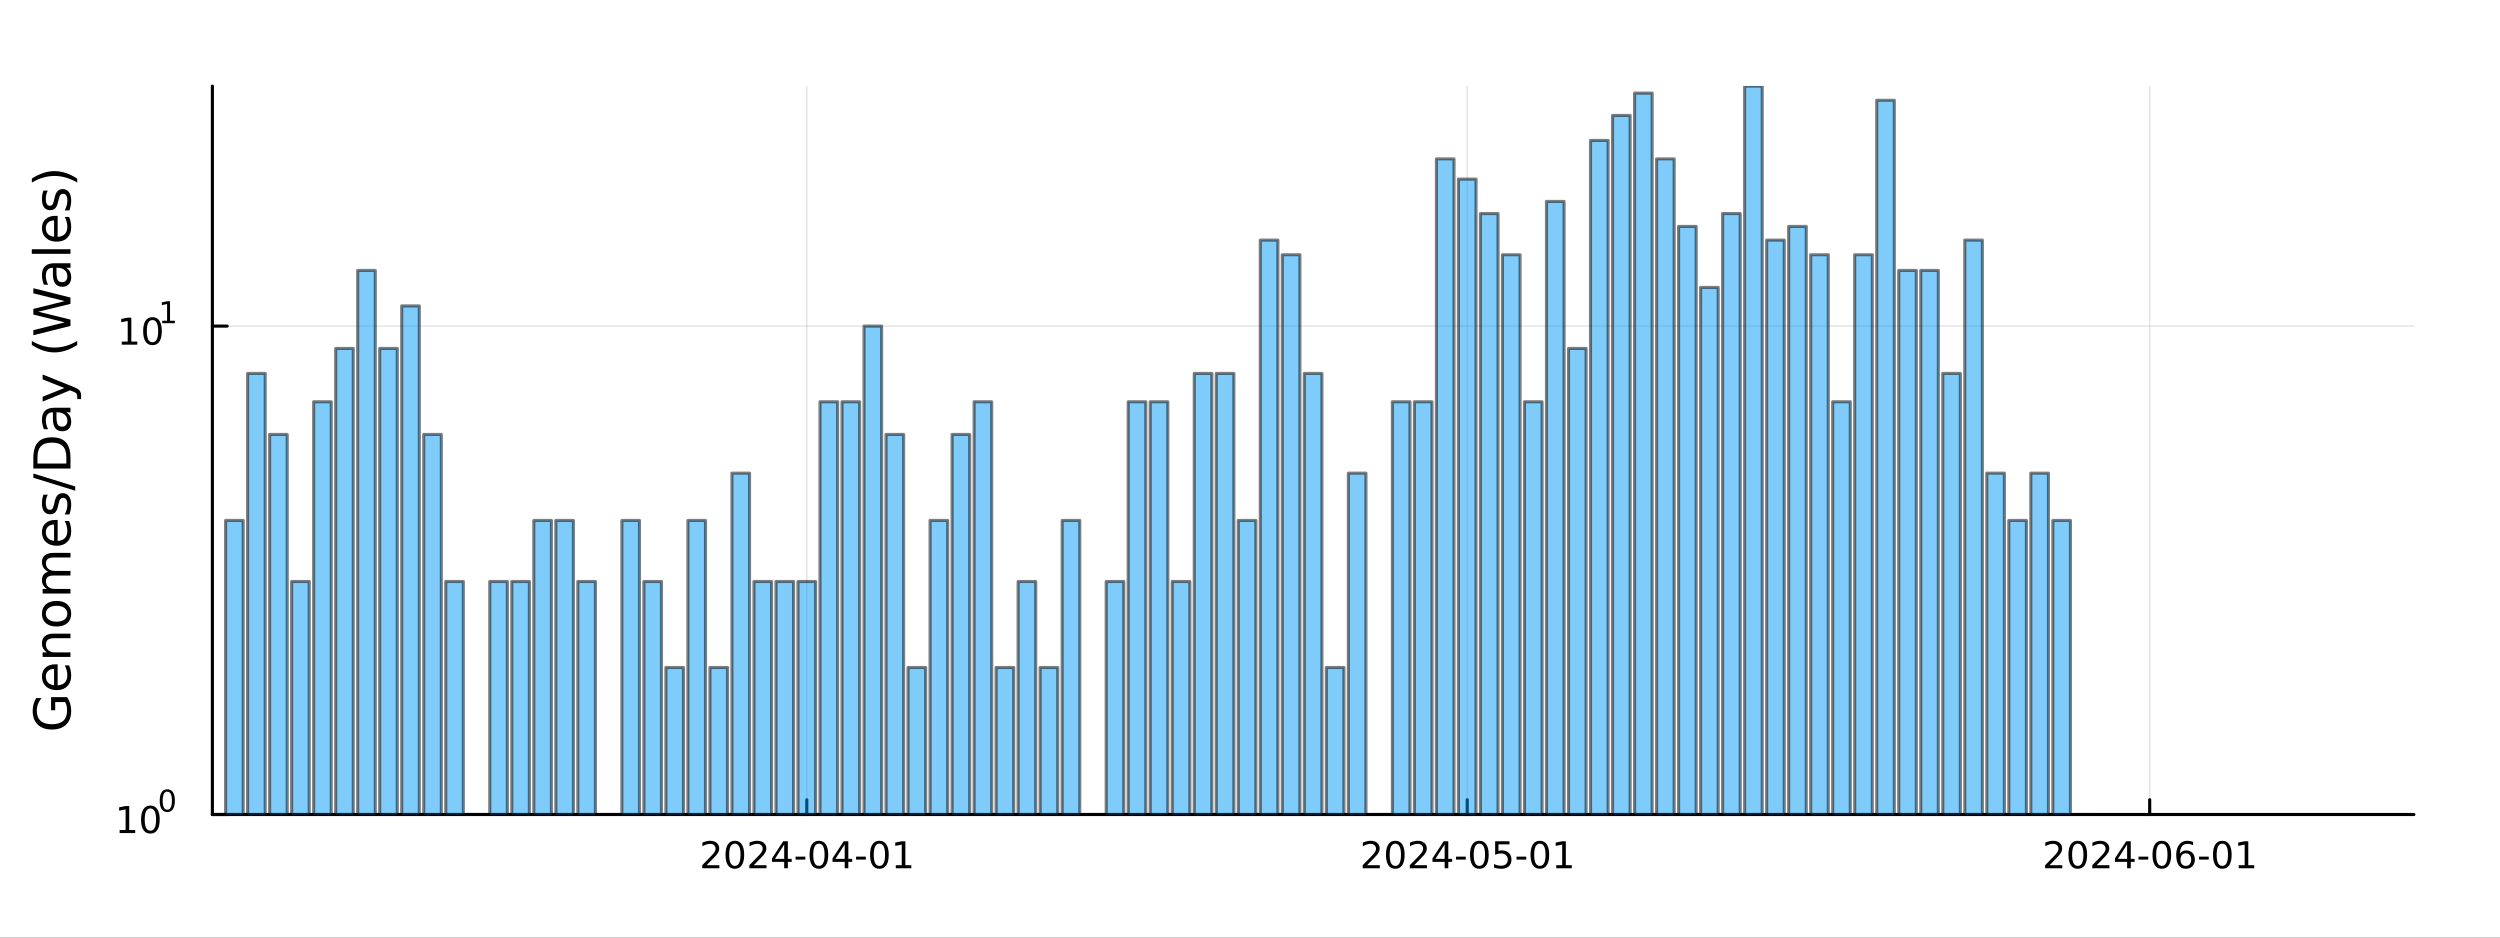 <?xml version="1.0" encoding="utf-8"?>
<svg xmlns="http://www.w3.org/2000/svg" xmlns:xlink="http://www.w3.org/1999/xlink" width="800" height="300" viewBox="0 0 3200 1200">
<rect x="0" y="0" width="3200" height="1200" fill="#333333" stroke="none"/>
<defs>
  <clipPath id="clip090">
    <rect x="0" y="0" width="3200" height="1200"/>
  </clipPath>
</defs>
<path clip-path="url(#clip090)" d="M0 1200 L3200 1200 L3200 0 L0 0  Z" fill="#ffffff" fill-rule="evenodd" fill-opacity="1"/>
<defs>
  <clipPath id="clip091">
    <rect x="640" y="0" width="2241" height="1200"/>
  </clipPath>
</defs>
<path clip-path="url(#clip090)" d="M271.839 1042.58 L3089.76 1042.58 L3089.76 110.236 L271.839 110.236  Z" fill="#ffffff" fill-rule="evenodd" fill-opacity="1"/>
<defs>
  <clipPath id="clip092">
    <rect x="271" y="110" width="2819" height="933"/>
  </clipPath>
</defs>
<polyline clip-path="url(#clip092)" style="stroke:#000000; stroke-linecap:round; stroke-linejoin:round; stroke-width:2; stroke-opacity:0.1; fill:none" points="1032.68,1042.58 1032.68,110.236 "/>
<polyline clip-path="url(#clip092)" style="stroke:#000000; stroke-linecap:round; stroke-linejoin:round; stroke-width:2; stroke-opacity:0.1; fill:none" points="1878.06,1042.58 1878.06,110.236 "/>
<polyline clip-path="url(#clip092)" style="stroke:#000000; stroke-linecap:round; stroke-linejoin:round; stroke-width:2; stroke-opacity:0.1; fill:none" points="2751.61,1042.58 2751.61,110.236 "/>
<polyline clip-path="url(#clip090)" style="stroke:#000000; stroke-linecap:round; stroke-linejoin:round; stroke-width:4; stroke-opacity:1; fill:none" points="271.839,1042.58 3089.76,1042.58 "/>
<polyline clip-path="url(#clip090)" style="stroke:#000000; stroke-linecap:round; stroke-linejoin:round; stroke-width:4; stroke-opacity:1; fill:none" points="1032.68,1042.58 1032.68,1023.68 "/>
<polyline clip-path="url(#clip090)" style="stroke:#000000; stroke-linecap:round; stroke-linejoin:round; stroke-width:4; stroke-opacity:1; fill:none" points="1878.06,1042.58 1878.06,1023.68 "/>
<polyline clip-path="url(#clip090)" style="stroke:#000000; stroke-linecap:round; stroke-linejoin:round; stroke-width:4; stroke-opacity:1; fill:none" points="2751.61,1042.58 2751.61,1023.68 "/>
<path clip-path="url(#clip090)" d="M904.474 1107.44 L920.793 1107.44 L920.793 1111.38 L898.849 1111.38 L898.849 1107.44 Q901.511 1104.69 906.094 1100.06 Q910.7 1095.4 911.881 1094.06 Q914.126 1091.54 915.006 1089.8 Q915.909 1088.04 915.909 1086.35 Q915.909 1083.6 913.964 1081.86 Q912.043 1080.13 908.941 1080.13 Q906.742 1080.13 904.288 1080.89 Q901.858 1081.65 899.08 1083.2 L899.08 1078.48 Q901.904 1077.35 904.358 1076.77 Q906.811 1076.19 908.848 1076.19 Q914.219 1076.19 917.413 1078.88 Q920.608 1081.56 920.608 1086.05 Q920.608 1088.18 919.798 1090.1 Q919.01 1092 916.904 1094.59 Q916.325 1095.26 913.223 1098.48 Q910.122 1101.68 904.474 1107.44 Z" fill="#000000" fill-rule="nonzero" fill-opacity="1" /><path clip-path="url(#clip090)" d="M940.608 1079.89 Q936.996 1079.89 935.168 1083.46 Q933.362 1087 933.362 1094.13 Q933.362 1101.24 935.168 1104.8 Q936.996 1108.34 940.608 1108.34 Q944.242 1108.34 946.047 1104.8 Q947.876 1101.24 947.876 1094.13 Q947.876 1087 946.047 1083.46 Q944.242 1079.89 940.608 1079.89 M940.608 1076.19 Q946.418 1076.19 949.473 1080.8 Q952.552 1085.38 952.552 1094.13 Q952.552 1102.86 949.473 1107.46 Q946.418 1112.05 940.608 1112.05 Q934.797 1112.05 931.719 1107.46 Q928.663 1102.86 928.663 1094.13 Q928.663 1085.38 931.719 1080.8 Q934.797 1076.19 940.608 1076.19 Z" fill="#000000" fill-rule="nonzero" fill-opacity="1" /><path clip-path="url(#clip090)" d="M964.797 1107.44 L981.117 1107.44 L981.117 1111.38 L959.172 1111.38 L959.172 1107.44 Q961.834 1104.69 966.418 1100.06 Q971.024 1095.4 972.205 1094.06 Q974.45 1091.54 975.33 1089.8 Q976.232 1088.04 976.232 1086.35 Q976.232 1083.6 974.288 1081.86 Q972.367 1080.13 969.265 1080.13 Q967.066 1080.13 964.612 1080.89 Q962.182 1081.65 959.404 1083.2 L959.404 1078.48 Q962.228 1077.35 964.682 1076.77 Q967.135 1076.19 969.172 1076.19 Q974.543 1076.19 977.737 1078.88 Q980.931 1081.56 980.931 1086.05 Q980.931 1088.18 980.121 1090.1 Q979.334 1092 977.228 1094.59 Q976.649 1095.26 973.547 1098.48 Q970.445 1101.68 964.797 1107.44 Z" fill="#000000" fill-rule="nonzero" fill-opacity="1" /><path clip-path="url(#clip090)" d="M1003.78 1080.89 L991.973 1099.34 L1003.78 1099.34 L1003.78 1080.89 M1002.55 1076.82 L1008.43 1076.82 L1008.43 1099.34 L1013.36 1099.34 L1013.36 1103.23 L1008.43 1103.23 L1008.43 1111.38 L1003.78 1111.38 L1003.78 1103.23 L988.177 1103.23 L988.177 1098.71 L1002.55 1076.82 Z" fill="#000000" fill-rule="nonzero" fill-opacity="1" /><path clip-path="url(#clip090)" d="M1018.34 1096.49 L1030.82 1096.49 L1030.82 1100.29 L1018.34 1100.29 L1018.34 1096.49 Z" fill="#000000" fill-rule="nonzero" fill-opacity="1" /><path clip-path="url(#clip090)" d="M1048.2 1079.89 Q1044.59 1079.89 1042.76 1083.46 Q1040.95 1087 1040.95 1094.13 Q1040.95 1101.24 1042.76 1104.8 Q1044.59 1108.34 1048.2 1108.34 Q1051.83 1108.34 1053.64 1104.8 Q1055.47 1101.24 1055.47 1094.13 Q1055.47 1087 1053.64 1083.46 Q1051.83 1079.89 1048.2 1079.89 M1048.2 1076.19 Q1054.01 1076.19 1057.07 1080.8 Q1060.14 1085.38 1060.14 1094.13 Q1060.14 1102.86 1057.07 1107.46 Q1054.01 1112.05 1048.2 1112.05 Q1042.39 1112.05 1039.31 1107.46 Q1036.26 1102.86 1036.26 1094.13 Q1036.26 1085.38 1039.31 1080.8 Q1042.39 1076.19 1048.2 1076.19 Z" fill="#000000" fill-rule="nonzero" fill-opacity="1" /><path clip-path="url(#clip090)" d="M1081.21 1080.89 L1069.4 1099.34 L1081.21 1099.34 L1081.21 1080.89 M1079.98 1076.82 L1085.86 1076.82 L1085.86 1099.34 L1090.79 1099.34 L1090.79 1103.23 L1085.86 1103.23 L1085.86 1111.38 L1081.21 1111.38 L1081.21 1103.23 L1065.61 1103.23 L1065.61 1098.71 L1079.98 1076.82 Z" fill="#000000" fill-rule="nonzero" fill-opacity="1" /><path clip-path="url(#clip090)" d="M1095.77 1096.49 L1108.25 1096.49 L1108.25 1100.29 L1095.77 1100.29 L1095.77 1096.49 Z" fill="#000000" fill-rule="nonzero" fill-opacity="1" /><path clip-path="url(#clip090)" d="M1125.63 1079.89 Q1122.02 1079.89 1120.19 1083.46 Q1118.38 1087 1118.38 1094.13 Q1118.38 1101.24 1120.19 1104.8 Q1122.02 1108.34 1125.63 1108.34 Q1129.26 1108.34 1131.07 1104.8 Q1132.9 1101.24 1132.9 1094.13 Q1132.9 1087 1131.07 1083.46 Q1129.26 1079.89 1125.63 1079.89 M1125.63 1076.19 Q1131.44 1076.19 1134.5 1080.8 Q1137.57 1085.38 1137.57 1094.13 Q1137.57 1102.86 1134.5 1107.46 Q1131.44 1112.05 1125.63 1112.05 Q1119.82 1112.05 1116.74 1107.46 Q1113.69 1102.86 1113.69 1094.13 Q1113.69 1085.38 1116.74 1080.8 Q1119.82 1076.19 1125.63 1076.19 Z" fill="#000000" fill-rule="nonzero" fill-opacity="1" /><path clip-path="url(#clip090)" d="M1146.6 1107.44 L1154.24 1107.44 L1154.24 1081.07 L1145.93 1082.74 L1145.93 1078.48 L1154.19 1076.82 L1158.87 1076.82 L1158.87 1107.44 L1166.51 1107.44 L1166.51 1111.38 L1146.6 1111.38 L1146.6 1107.44 Z" fill="#000000" fill-rule="nonzero" fill-opacity="1" /><path clip-path="url(#clip090)" d="M1749.85 1107.44 L1766.17 1107.44 L1766.17 1111.38 L1744.23 1111.38 L1744.23 1107.44 Q1746.89 1104.69 1751.47 1100.06 Q1756.08 1095.4 1757.26 1094.06 Q1759.5 1091.54 1760.38 1089.8 Q1761.29 1088.04 1761.29 1086.35 Q1761.29 1083.6 1759.34 1081.86 Q1757.42 1080.13 1754.32 1080.13 Q1752.12 1080.13 1749.67 1080.89 Q1747.24 1081.65 1744.46 1083.2 L1744.46 1078.48 Q1747.28 1077.35 1749.74 1076.77 Q1752.19 1076.19 1754.23 1076.19 Q1759.6 1076.19 1762.79 1078.88 Q1765.99 1081.56 1765.99 1086.05 Q1765.99 1088.18 1765.17 1090.1 Q1764.39 1092 1762.28 1094.59 Q1761.7 1095.26 1758.6 1098.48 Q1755.5 1101.68 1749.85 1107.44 Z" fill="#000000" fill-rule="nonzero" fill-opacity="1" /><path clip-path="url(#clip090)" d="M1785.98 1079.89 Q1782.37 1079.89 1780.55 1083.46 Q1778.74 1087 1778.74 1094.13 Q1778.74 1101.24 1780.55 1104.8 Q1782.37 1108.34 1785.98 1108.34 Q1789.62 1108.34 1791.42 1104.8 Q1793.25 1101.24 1793.25 1094.13 Q1793.25 1087 1791.42 1083.46 Q1789.62 1079.89 1785.98 1079.89 M1785.98 1076.19 Q1791.8 1076.19 1794.85 1080.8 Q1797.93 1085.38 1797.93 1094.13 Q1797.93 1102.86 1794.85 1107.46 Q1791.8 1112.05 1785.98 1112.05 Q1780.17 1112.05 1777.1 1107.46 Q1774.04 1102.86 1774.04 1094.13 Q1774.04 1085.38 1777.1 1080.8 Q1780.17 1076.19 1785.98 1076.19 Z" fill="#000000" fill-rule="nonzero" fill-opacity="1" /><path clip-path="url(#clip090)" d="M1810.17 1107.44 L1826.49 1107.44 L1826.49 1111.38 L1804.55 1111.38 L1804.55 1107.44 Q1807.21 1104.69 1811.79 1100.06 Q1816.4 1095.4 1817.58 1094.06 Q1819.83 1091.54 1820.71 1089.8 Q1821.61 1088.04 1821.61 1086.35 Q1821.61 1083.6 1819.67 1081.86 Q1817.74 1080.13 1814.64 1080.13 Q1812.44 1080.13 1809.99 1080.89 Q1807.56 1081.65 1804.78 1083.2 L1804.78 1078.48 Q1807.61 1077.35 1810.06 1076.77 Q1812.51 1076.19 1814.55 1076.19 Q1819.92 1076.19 1823.11 1078.88 Q1826.31 1081.56 1826.31 1086.05 Q1826.31 1088.18 1825.5 1090.1 Q1824.71 1092 1822.61 1094.59 Q1822.03 1095.26 1818.92 1098.48 Q1815.82 1101.68 1810.17 1107.44 Z" fill="#000000" fill-rule="nonzero" fill-opacity="1" /><path clip-path="url(#clip090)" d="M1849.16 1080.89 L1837.35 1099.34 L1849.16 1099.34 L1849.16 1080.89 M1847.93 1076.82 L1853.81 1076.82 L1853.81 1099.34 L1858.74 1099.34 L1858.74 1103.23 L1853.81 1103.23 L1853.81 1111.38 L1849.16 1111.38 L1849.16 1103.23 L1833.55 1103.23 L1833.55 1098.71 L1847.93 1076.82 Z" fill="#000000" fill-rule="nonzero" fill-opacity="1" /><path clip-path="url(#clip090)" d="M1863.72 1096.49 L1876.19 1096.49 L1876.19 1100.29 L1863.72 1100.29 L1863.72 1096.49 Z" fill="#000000" fill-rule="nonzero" fill-opacity="1" /><path clip-path="url(#clip090)" d="M1893.58 1079.89 Q1889.97 1079.89 1888.14 1083.46 Q1886.33 1087 1886.33 1094.13 Q1886.33 1101.24 1888.14 1104.8 Q1889.97 1108.34 1893.58 1108.34 Q1897.21 1108.34 1899.02 1104.8 Q1900.85 1101.24 1900.85 1094.13 Q1900.85 1087 1899.02 1083.46 Q1897.21 1079.89 1893.58 1079.89 M1893.58 1076.19 Q1899.39 1076.19 1902.44 1080.8 Q1905.52 1085.38 1905.52 1094.13 Q1905.52 1102.86 1902.44 1107.46 Q1899.39 1112.05 1893.58 1112.05 Q1887.77 1112.05 1884.69 1107.46 Q1881.63 1102.86 1881.63 1094.13 Q1881.63 1085.38 1884.69 1080.8 Q1887.77 1076.19 1893.58 1076.19 Z" fill="#000000" fill-rule="nonzero" fill-opacity="1" /><path clip-path="url(#clip090)" d="M1913.79 1076.82 L1932.14 1076.82 L1932.14 1080.75 L1918.07 1080.75 L1918.07 1089.22 Q1919.09 1088.88 1920.1 1088.71 Q1921.12 1088.53 1922.14 1088.53 Q1927.93 1088.53 1931.31 1091.7 Q1934.69 1094.87 1934.69 1100.29 Q1934.69 1105.87 1931.22 1108.97 Q1927.74 1112.05 1921.42 1112.05 Q1919.25 1112.05 1916.98 1111.68 Q1914.73 1111.31 1912.33 1110.57 L1912.33 1105.87 Q1914.41 1107 1916.63 1107.56 Q1918.85 1108.11 1921.33 1108.11 Q1925.34 1108.11 1927.67 1106.01 Q1930.01 1103.9 1930.01 1100.29 Q1930.01 1096.68 1927.67 1094.57 Q1925.34 1092.46 1921.33 1092.46 Q1919.46 1092.46 1917.58 1092.88 Q1915.73 1093.3 1913.79 1094.18 L1913.79 1076.82 Z" fill="#000000" fill-rule="nonzero" fill-opacity="1" /><path clip-path="url(#clip090)" d="M1941.15 1096.49 L1953.62 1096.49 L1953.62 1100.29 L1941.15 1100.29 L1941.15 1096.49 Z" fill="#000000" fill-rule="nonzero" fill-opacity="1" /><path clip-path="url(#clip090)" d="M1971.01 1079.89 Q1967.4 1079.89 1965.57 1083.46 Q1963.76 1087 1963.76 1094.13 Q1963.76 1101.24 1965.57 1104.8 Q1967.4 1108.34 1971.01 1108.34 Q1974.64 1108.34 1976.45 1104.8 Q1978.28 1101.24 1978.28 1094.13 Q1978.28 1087 1976.45 1083.46 Q1974.64 1079.89 1971.01 1079.89 M1971.01 1076.19 Q1976.82 1076.19 1979.87 1080.8 Q1982.95 1085.38 1982.95 1094.13 Q1982.95 1102.86 1979.87 1107.46 Q1976.82 1112.05 1971.01 1112.05 Q1965.2 1112.05 1962.12 1107.46 Q1959.06 1102.86 1959.06 1094.13 Q1959.06 1085.38 1962.12 1080.8 Q1965.2 1076.19 1971.01 1076.19 Z" fill="#000000" fill-rule="nonzero" fill-opacity="1" /><path clip-path="url(#clip090)" d="M1991.98 1107.44 L1999.62 1107.44 L1999.62 1081.07 L1991.31 1082.74 L1991.31 1078.48 L1999.57 1076.82 L2004.25 1076.82 L2004.25 1107.44 L2011.89 1107.44 L2011.89 1111.38 L1991.98 1111.38 L1991.98 1107.44 Z" fill="#000000" fill-rule="nonzero" fill-opacity="1" /><path clip-path="url(#clip090)" d="M2623.41 1107.44 L2639.73 1107.44 L2639.73 1111.38 L2617.78 1111.38 L2617.78 1107.44 Q2620.44 1104.69 2625.03 1100.06 Q2629.63 1095.4 2630.81 1094.06 Q2633.06 1091.54 2633.94 1089.8 Q2634.84 1088.04 2634.84 1086.35 Q2634.84 1083.6 2632.9 1081.86 Q2630.98 1080.13 2627.88 1080.13 Q2625.68 1080.13 2623.22 1080.89 Q2620.79 1081.65 2618.01 1083.2 L2618.01 1078.48 Q2620.84 1077.35 2623.29 1076.77 Q2625.75 1076.19 2627.78 1076.19 Q2633.15 1076.19 2636.35 1078.88 Q2639.54 1081.56 2639.54 1086.05 Q2639.54 1088.18 2638.73 1090.1 Q2637.94 1092 2635.84 1094.59 Q2635.26 1095.26 2632.16 1098.48 Q2629.06 1101.68 2623.41 1107.44 Z" fill="#000000" fill-rule="nonzero" fill-opacity="1" /><path clip-path="url(#clip090)" d="M2659.54 1079.89 Q2655.93 1079.89 2654.1 1083.46 Q2652.3 1087 2652.3 1094.13 Q2652.3 1101.24 2654.1 1104.8 Q2655.93 1108.34 2659.54 1108.34 Q2663.18 1108.34 2664.98 1104.8 Q2666.81 1101.24 2666.81 1094.13 Q2666.81 1087 2664.98 1083.46 Q2663.18 1079.89 2659.54 1079.89 M2659.54 1076.19 Q2665.35 1076.19 2668.41 1080.8 Q2671.49 1085.38 2671.49 1094.13 Q2671.49 1102.86 2668.41 1107.46 Q2665.35 1112.05 2659.54 1112.05 Q2653.73 1112.05 2650.65 1107.46 Q2647.6 1102.86 2647.6 1094.13 Q2647.6 1085.38 2650.65 1080.8 Q2653.73 1076.19 2659.54 1076.19 Z" fill="#000000" fill-rule="nonzero" fill-opacity="1" /><path clip-path="url(#clip090)" d="M2683.73 1107.44 L2700.05 1107.44 L2700.05 1111.38 L2678.11 1111.38 L2678.11 1107.44 Q2680.77 1104.69 2685.35 1100.06 Q2689.96 1095.4 2691.14 1094.06 Q2693.38 1091.54 2694.26 1089.8 Q2695.17 1088.04 2695.17 1086.35 Q2695.17 1083.6 2693.22 1081.86 Q2691.3 1080.13 2688.2 1080.13 Q2686 1080.13 2683.55 1080.89 Q2681.12 1081.65 2678.34 1083.2 L2678.34 1078.48 Q2681.16 1077.35 2683.62 1076.77 Q2686.07 1076.19 2688.11 1076.19 Q2693.48 1076.19 2696.67 1078.88 Q2699.87 1081.56 2699.87 1086.05 Q2699.87 1088.18 2699.06 1090.1 Q2698.27 1092 2696.16 1094.59 Q2695.58 1095.26 2692.48 1098.48 Q2689.38 1101.68 2683.73 1107.44 Z" fill="#000000" fill-rule="nonzero" fill-opacity="1" /><path clip-path="url(#clip090)" d="M2722.71 1080.89 L2710.91 1099.34 L2722.71 1099.34 L2722.71 1080.89 M2721.49 1076.82 L2727.37 1076.82 L2727.37 1099.34 L2732.3 1099.34 L2732.3 1103.23 L2727.37 1103.23 L2727.37 1111.38 L2722.71 1111.38 L2722.71 1103.23 L2707.11 1103.23 L2707.11 1098.71 L2721.49 1076.82 Z" fill="#000000" fill-rule="nonzero" fill-opacity="1" /><path clip-path="url(#clip090)" d="M2737.27 1096.49 L2749.75 1096.49 L2749.75 1100.29 L2737.27 1100.29 L2737.27 1096.49 Z" fill="#000000" fill-rule="nonzero" fill-opacity="1" /><path clip-path="url(#clip090)" d="M2767.13 1079.89 Q2763.52 1079.89 2761.69 1083.46 Q2759.89 1087 2759.89 1094.13 Q2759.89 1101.24 2761.69 1104.8 Q2763.52 1108.34 2767.13 1108.34 Q2770.77 1108.34 2772.57 1104.8 Q2774.4 1101.24 2774.4 1094.13 Q2774.4 1087 2772.57 1083.46 Q2770.77 1079.89 2767.13 1079.89 M2767.13 1076.19 Q2772.94 1076.19 2776 1080.8 Q2779.08 1085.38 2779.08 1094.13 Q2779.08 1102.86 2776 1107.46 Q2772.94 1112.05 2767.13 1112.05 Q2761.32 1112.05 2758.24 1107.46 Q2755.19 1102.86 2755.19 1094.13 Q2755.19 1085.38 2758.24 1080.8 Q2761.32 1076.19 2767.13 1076.19 Z" fill="#000000" fill-rule="nonzero" fill-opacity="1" /><path clip-path="url(#clip090)" d="M2797.87 1092.23 Q2794.73 1092.23 2792.87 1094.39 Q2791.05 1096.54 2791.05 1100.29 Q2791.05 1104.01 2792.87 1106.19 Q2794.73 1108.34 2797.87 1108.34 Q2801.02 1108.34 2802.85 1106.19 Q2804.7 1104.01 2804.7 1100.29 Q2804.7 1096.54 2802.85 1094.39 Q2801.02 1092.23 2797.87 1092.23 M2807.16 1077.58 L2807.16 1081.84 Q2805.4 1081.01 2803.59 1080.57 Q2801.81 1080.13 2800.05 1080.13 Q2795.42 1080.13 2792.97 1083.25 Q2790.54 1086.38 2790.19 1092.7 Q2791.55 1090.68 2793.61 1089.62 Q2795.68 1088.53 2798.15 1088.53 Q2803.36 1088.53 2806.37 1091.7 Q2809.4 1094.85 2809.4 1100.29 Q2809.4 1105.61 2806.25 1108.83 Q2803.11 1112.05 2797.87 1112.05 Q2791.88 1112.05 2788.71 1107.46 Q2785.54 1102.86 2785.54 1094.13 Q2785.54 1085.94 2789.43 1081.07 Q2793.31 1076.19 2799.86 1076.19 Q2801.62 1076.19 2803.41 1076.54 Q2805.21 1076.89 2807.16 1077.58 Z" fill="#000000" fill-rule="nonzero" fill-opacity="1" /><path clip-path="url(#clip090)" d="M2814.7 1096.49 L2827.18 1096.49 L2827.18 1100.29 L2814.7 1100.29 L2814.7 1096.49 Z" fill="#000000" fill-rule="nonzero" fill-opacity="1" /><path clip-path="url(#clip090)" d="M2844.56 1079.89 Q2840.95 1079.89 2839.12 1083.46 Q2837.32 1087 2837.32 1094.13 Q2837.32 1101.24 2839.12 1104.8 Q2840.95 1108.34 2844.56 1108.34 Q2848.2 1108.34 2850 1104.8 Q2851.83 1101.24 2851.83 1094.13 Q2851.83 1087 2850 1083.46 Q2848.2 1079.89 2844.56 1079.89 M2844.56 1076.19 Q2850.37 1076.19 2853.43 1080.8 Q2856.51 1085.38 2856.51 1094.13 Q2856.51 1102.86 2853.43 1107.46 Q2850.37 1112.05 2844.56 1112.05 Q2838.75 1112.05 2835.67 1107.46 Q2832.62 1102.86 2832.62 1094.13 Q2832.62 1085.38 2835.67 1080.8 Q2838.75 1076.19 2844.56 1076.19 Z" fill="#000000" fill-rule="nonzero" fill-opacity="1" /><path clip-path="url(#clip090)" d="M2865.54 1107.44 L2873.17 1107.44 L2873.17 1081.07 L2864.86 1082.74 L2864.86 1078.48 L2873.13 1076.82 L2877.8 1076.82 L2877.8 1107.44 L2885.44 1107.44 L2885.44 1111.38 L2865.54 1111.38 L2865.54 1107.44 Z" fill="#000000" fill-rule="nonzero" fill-opacity="1" /><polyline clip-path="url(#clip092)" style="stroke:#000000; stroke-linecap:round; stroke-linejoin:round; stroke-width:2; stroke-opacity:0.1; fill:none" points="271.839,1042.58 3089.76,1042.58 "/>
<polyline clip-path="url(#clip092)" style="stroke:#000000; stroke-linecap:round; stroke-linejoin:round; stroke-width:2; stroke-opacity:0.1; fill:none" points="271.839,417.416 3089.76,417.416 "/>
<polyline clip-path="url(#clip090)" style="stroke:#000000; stroke-linecap:round; stroke-linejoin:round; stroke-width:4; stroke-opacity:1; fill:none" points="271.839,1042.58 271.839,110.236 "/>
<polyline clip-path="url(#clip090)" style="stroke:#000000; stroke-linecap:round; stroke-linejoin:round; stroke-width:4; stroke-opacity:1; fill:none" points="271.839,1042.58 290.737,1042.58 "/>
<polyline clip-path="url(#clip090)" style="stroke:#000000; stroke-linecap:round; stroke-linejoin:round; stroke-width:4; stroke-opacity:1; fill:none" points="271.839,417.416 290.737,417.416 "/>
<path clip-path="url(#clip090)" d="M153.134 1062.37 L160.772 1062.37 L160.772 1036 L152.462 1037.67 L152.462 1033.41 L160.726 1031.74 L165.402 1031.74 L165.402 1062.37 L173.041 1062.37 L173.041 1066.3 L153.134 1066.3 L153.134 1062.37 Z" fill="#000000" fill-rule="nonzero" fill-opacity="1" /><path clip-path="url(#clip090)" d="M192.485 1034.82 Q188.874 1034.82 187.045 1038.39 Q185.24 1041.93 185.24 1049.06 Q185.24 1056.16 187.045 1059.73 Q188.874 1063.27 192.485 1063.27 Q196.119 1063.27 197.925 1059.73 Q199.754 1056.16 199.754 1049.06 Q199.754 1041.93 197.925 1038.39 Q196.119 1034.82 192.485 1034.82 M192.485 1031.12 Q198.295 1031.12 201.351 1035.72 Q204.43 1040.31 204.43 1049.06 Q204.43 1057.78 201.351 1062.39 Q198.295 1066.97 192.485 1066.97 Q186.675 1066.97 183.596 1062.39 Q180.541 1057.78 180.541 1049.06 Q180.541 1040.31 183.596 1035.72 Q186.675 1031.12 192.485 1031.12 Z" fill="#000000" fill-rule="nonzero" fill-opacity="1" /><path clip-path="url(#clip090)" d="M214.134 1013.31 Q211.2 1013.31 209.715 1016.21 Q208.248 1019.09 208.248 1024.88 Q208.248 1030.66 209.715 1033.55 Q211.2 1036.43 214.134 1036.43 Q217.087 1036.43 218.554 1033.55 Q220.04 1030.66 220.04 1024.88 Q220.04 1019.09 218.554 1016.21 Q217.087 1013.31 214.134 1013.31 M214.134 1010.31 Q218.855 1010.31 221.338 1014.05 Q223.839 1017.77 223.839 1024.88 Q223.839 1031.97 221.338 1035.71 Q218.855 1039.44 214.134 1039.44 Q209.414 1039.44 206.912 1035.71 Q204.43 1031.97 204.43 1024.88 Q204.43 1017.77 206.912 1014.05 Q209.414 1010.31 214.134 1010.31 Z" fill="#000000" fill-rule="nonzero" fill-opacity="1" /><path clip-path="url(#clip090)" d="M155.823 437.208 L163.462 437.208 L163.462 410.843 L155.152 412.509 L155.152 408.25 L163.416 406.583 L168.092 406.583 L168.092 437.208 L175.73 437.208 L175.73 441.143 L155.823 441.143 L155.823 437.208 Z" fill="#000000" fill-rule="nonzero" fill-opacity="1" /><path clip-path="url(#clip090)" d="M195.175 409.662 Q191.564 409.662 189.735 413.227 Q187.929 416.769 187.929 423.898 Q187.929 431.005 189.735 434.569 Q191.564 438.111 195.175 438.111 Q198.809 438.111 200.615 434.569 Q202.443 431.005 202.443 423.898 Q202.443 416.769 200.615 413.227 Q198.809 409.662 195.175 409.662 M195.175 405.958 Q200.985 405.958 204.04 410.565 Q207.119 415.148 207.119 423.898 Q207.119 432.625 204.04 437.231 Q200.985 441.815 195.175 441.815 Q189.365 441.815 186.286 437.231 Q183.23 432.625 183.23 423.898 Q183.23 415.148 186.286 410.565 Q189.365 405.958 195.175 405.958 Z" fill="#000000" fill-rule="nonzero" fill-opacity="1" /><path clip-path="url(#clip090)" d="M207.665 410.536 L213.871 410.536 L213.871 389.114 L207.119 390.468 L207.119 387.007 L213.833 385.653 L217.633 385.653 L217.633 410.536 L223.839 410.536 L223.839 413.733 L207.665 413.733 L207.665 410.536 Z" fill="#000000" fill-rule="nonzero" fill-opacity="1" /><path clip-path="url(#clip090)" d="M83.427 898.654 L70.664 898.654 L70.664 909.157 L65.38 909.157 L65.38 892.288 L85.782 892.288 Q88.424 896.012 89.793 900.5 Q91.129 904.988 91.129 910.08 Q91.129 921.22 84.636 927.522 Q78.111 933.793 66.494 933.793 Q54.845 933.793 48.352 927.522 Q41.827 921.22 41.827 910.08 Q41.827 905.433 42.973 901.264 Q44.119 897.063 46.347 893.53 L53.19 893.53 Q50.166 897.094 48.638 901.105 Q47.11 905.115 47.11 909.539 Q47.11 918.26 51.98 922.653 Q56.85 927.013 66.494 927.013 Q76.106 927.013 80.976 922.653 Q85.846 918.26 85.846 909.539 Q85.846 906.134 85.273 903.46 Q84.668 900.786 83.427 898.654 Z" fill="#000000" fill-rule="nonzero" fill-opacity="1" /><path clip-path="url(#clip090)" d="M70.918 850.306 L73.783 850.306 L73.783 877.233 Q79.83 876.851 83.013 873.605 Q86.164 870.327 86.164 864.502 Q86.164 861.128 85.337 857.977 Q84.509 854.794 82.854 851.675 L88.392 851.675 Q89.729 854.826 90.429 858.136 Q91.129 861.446 91.129 864.852 Q91.129 873.382 86.164 878.379 Q81.199 883.344 72.732 883.344 Q63.98 883.344 58.855 878.634 Q53.699 873.891 53.699 865.871 Q53.699 858.677 58.346 854.508 Q62.961 850.306 70.918 850.306 M69.2 856.163 Q64.393 856.227 61.529 858.868 Q58.664 861.478 58.664 865.807 Q58.664 870.709 61.433 873.669 Q64.202 876.597 69.231 877.042 L69.2 856.163 Z" fill="#000000" fill-rule="nonzero" fill-opacity="1" /><path clip-path="url(#clip090)" d="M68.69 811.062 L90.206 811.062 L90.206 816.918 L68.881 816.918 Q63.82 816.918 61.306 818.892 Q58.791 820.865 58.791 824.812 Q58.791 829.554 61.815 832.291 Q64.839 835.029 70.059 835.029 L90.206 835.029 L90.206 840.917 L54.558 840.917 L54.558 835.029 L60.096 835.029 Q56.882 832.928 55.29 830.095 Q53.699 827.231 53.699 823.507 Q53.699 817.364 57.518 814.213 Q61.306 811.062 68.69 811.062 Z" fill="#000000" fill-rule="nonzero" fill-opacity="1" /><path clip-path="url(#clip090)" d="M58.664 785.567 Q58.664 790.278 62.356 793.015 Q66.017 795.752 72.414 795.752 Q78.812 795.752 82.504 793.047 Q86.164 790.31 86.164 785.567 Q86.164 780.888 82.472 778.151 Q78.78 775.414 72.414 775.414 Q66.08 775.414 62.388 778.151 Q58.664 780.888 58.664 785.567 M53.699 785.567 Q53.699 777.928 58.664 773.568 Q63.63 769.207 72.414 769.207 Q81.167 769.207 86.164 773.568 Q91.129 777.928 91.129 785.567 Q91.129 793.238 86.164 797.598 Q81.167 801.927 72.414 801.927 Q63.63 801.927 58.664 797.598 Q53.699 793.238 53.699 785.567 Z" fill="#000000" fill-rule="nonzero" fill-opacity="1" /><path clip-path="url(#clip090)" d="M61.401 731.745 Q57.455 729.549 55.577 726.493 Q53.699 723.438 53.699 719.3 Q53.699 713.73 57.614 710.706 Q61.497 707.683 68.69 707.683 L90.206 707.683 L90.206 713.571 L68.881 713.571 Q63.757 713.571 61.274 715.385 Q58.791 717.2 58.791 720.923 Q58.791 725.475 61.815 728.117 Q64.839 730.758 70.059 730.758 L90.206 730.758 L90.206 736.647 L68.881 736.647 Q63.725 736.647 61.274 738.461 Q58.791 740.275 58.791 744.063 Q58.791 748.551 61.847 751.192 Q64.871 753.834 70.059 753.834 L90.206 753.834 L90.206 759.722 L54.558 759.722 L54.558 753.834 L60.096 753.834 Q56.818 751.829 55.259 749.028 Q53.699 746.227 53.699 742.376 Q53.699 738.493 55.672 735.787 Q57.646 733.05 61.401 731.745 Z" fill="#000000" fill-rule="nonzero" fill-opacity="1" /><path clip-path="url(#clip090)" d="M70.918 665.51 L73.783 665.51 L73.783 692.437 Q79.83 692.055 83.013 688.808 Q86.164 685.53 86.164 679.705 Q86.164 676.332 85.337 673.181 Q84.509 669.998 82.854 666.879 L88.392 666.879 Q89.729 670.03 90.429 673.34 Q91.129 676.65 91.129 680.056 Q91.129 688.586 86.164 693.583 Q81.199 698.548 72.732 698.548 Q63.98 698.548 58.855 693.837 Q53.699 689.095 53.699 681.074 Q53.699 673.881 58.346 669.711 Q62.961 665.51 70.918 665.51 M69.2 671.366 Q64.393 671.43 61.529 674.072 Q58.664 676.682 58.664 681.01 Q58.664 685.912 61.433 688.872 Q64.202 691.8 69.231 692.246 L69.2 671.366 Z" fill="#000000" fill-rule="nonzero" fill-opacity="1" /><path clip-path="url(#clip090)" d="M55.609 633.172 L61.147 633.172 Q59.874 635.655 59.237 638.328 Q58.601 641.002 58.601 643.867 Q58.601 648.227 59.937 650.423 Q61.274 652.588 63.948 652.588 Q65.985 652.588 67.162 651.028 Q68.308 649.468 69.359 644.758 L69.804 642.753 Q71.141 636.514 73.592 633.904 Q76.011 631.262 80.371 631.262 Q85.337 631.262 88.233 635.209 Q91.129 639.124 91.129 645.999 Q91.129 648.864 90.556 651.983 Q90.015 655.07 88.901 658.508 L82.854 658.508 Q84.541 655.261 85.4 652.11 Q86.228 648.959 86.228 645.872 Q86.228 641.734 84.827 639.506 Q83.395 637.278 80.817 637.278 Q78.43 637.278 77.157 638.901 Q75.883 640.493 74.706 645.935 L74.228 647.972 Q73.082 653.415 70.727 655.834 Q68.34 658.253 64.202 658.253 Q59.173 658.253 56.436 654.688 Q53.699 651.123 53.699 644.567 Q53.699 641.32 54.176 638.456 Q54.654 635.591 55.609 633.172 Z" fill="#000000" fill-rule="nonzero" fill-opacity="1" /><path clip-path="url(#clip090)" d="M42.686 611.529 L42.686 606.118 L96.254 622.669 L96.254 628.08 L42.686 611.529 Z" fill="#000000" fill-rule="nonzero" fill-opacity="1" /><path clip-path="url(#clip090)" d="M47.97 593.291 L84.923 593.291 L84.923 585.525 Q84.923 575.69 80.467 571.138 Q76.011 566.555 66.398 566.555 Q56.85 566.555 52.426 571.138 Q47.97 575.69 47.97 585.525 L47.97 593.291 M42.686 599.72 L42.686 586.512 Q42.686 572.698 48.447 566.237 Q54.176 559.776 66.398 559.776 Q78.684 559.776 84.445 566.269 Q90.206 572.762 90.206 586.512 L90.206 599.72 L42.686 599.72 Z" fill="#000000" fill-rule="nonzero" fill-opacity="1" /><path clip-path="url(#clip090)" d="M72.287 533.581 Q72.287 540.678 73.91 543.416 Q75.533 546.153 79.448 546.153 Q82.567 546.153 84.413 544.116 Q86.228 542.047 86.228 538.514 Q86.228 533.644 82.79 530.716 Q79.321 527.756 73.592 527.756 L72.287 527.756 L72.287 533.581 M69.868 521.9 L90.206 521.9 L90.206 527.756 L84.795 527.756 Q88.042 529.761 89.602 532.753 Q91.129 535.745 91.129 540.074 Q91.129 545.548 88.074 548.795 Q84.986 552.009 79.83 552.009 Q73.815 552.009 70.759 547.999 Q67.704 543.957 67.704 535.968 L67.704 527.756 L67.131 527.756 Q63.088 527.756 60.892 530.43 Q58.664 533.071 58.664 537.878 Q58.664 540.933 59.396 543.829 Q60.128 546.726 61.592 549.399 L56.182 549.399 Q54.94 546.185 54.336 543.161 Q53.699 540.137 53.699 537.273 Q53.699 529.538 57.709 525.719 Q61.72 521.9 69.868 521.9 Z" fill="#000000" fill-rule="nonzero" fill-opacity="1" /><path clip-path="url(#clip090)" d="M93.516 495.005 Q99.882 497.487 101.824 499.842 Q103.765 502.198 103.765 506.144 L103.765 510.823 L98.864 510.823 L98.864 507.386 Q98.864 504.967 97.718 503.63 Q96.572 502.293 92.307 500.67 L89.633 499.62 L54.558 514.038 L54.558 507.831 L82.44 496.691 L54.558 485.551 L54.558 479.345 L93.516 495.005 Z" fill="#000000" fill-rule="nonzero" fill-opacity="1" /><path clip-path="url(#clip090)" d="M40.745 436.472 Q48.065 440.737 55.227 442.806 Q62.388 444.875 69.74 444.875 Q77.093 444.875 84.318 442.806 Q91.511 440.705 98.8 436.472 L98.8 441.564 Q91.32 446.339 84.095 448.726 Q76.87 451.081 69.74 451.081 Q62.643 451.081 55.45 448.726 Q48.256 446.371 40.745 441.564 L40.745 436.472 Z" fill="#000000" fill-rule="nonzero" fill-opacity="1" /><path clip-path="url(#clip090)" d="M42.686 429.088 L42.686 422.595 L82.854 412.6 L42.686 402.638 L42.686 395.413 L82.854 385.419 L42.686 375.457 L42.686 368.932 L90.206 380.867 L90.206 388.952 L48.956 398.978 L90.206 409.099 L90.206 417.184 L42.686 429.088 Z" fill="#000000" fill-rule="nonzero" fill-opacity="1" /><path clip-path="url(#clip090)" d="M72.287 348.625 Q72.287 355.723 73.91 358.46 Q75.533 361.197 79.448 361.197 Q82.567 361.197 84.413 359.16 Q86.228 357.091 86.228 353.559 Q86.228 348.689 82.79 345.761 Q79.321 342.8 73.592 342.8 L72.287 342.8 L72.287 348.625 M69.868 336.944 L90.206 336.944 L90.206 342.8 L84.795 342.8 Q88.042 344.806 89.602 347.798 Q91.129 350.789 91.129 355.118 Q91.129 360.593 88.074 363.839 Q84.986 367.054 79.83 367.054 Q73.815 367.054 70.759 363.043 Q67.704 359.001 67.704 351.012 L67.704 342.8 L67.131 342.8 Q63.088 342.8 60.892 345.474 Q58.664 348.116 58.664 352.922 Q58.664 355.977 59.396 358.874 Q60.128 361.77 61.592 364.444 L56.182 364.444 Q54.94 361.229 54.336 358.205 Q53.699 355.182 53.699 352.317 Q53.699 344.583 57.709 340.763 Q61.72 336.944 69.868 336.944 Z" fill="#000000" fill-rule="nonzero" fill-opacity="1" /><path clip-path="url(#clip090)" d="M40.681 324.881 L40.681 319.025 L90.206 319.025 L90.206 324.881 L40.681 324.881 Z" fill="#000000" fill-rule="nonzero" fill-opacity="1" /><path clip-path="url(#clip090)" d="M70.918 276.279 L73.783 276.279 L73.783 303.206 Q79.83 302.824 83.013 299.577 Q86.164 296.299 86.164 290.474 Q86.164 287.101 85.337 283.95 Q84.509 280.767 82.854 277.647 L88.392 277.647 Q89.729 280.798 90.429 284.109 Q91.129 287.419 91.129 290.824 Q91.129 299.355 86.164 304.352 Q81.199 309.317 72.732 309.317 Q63.98 309.317 58.855 304.606 Q53.699 299.864 53.699 291.843 Q53.699 284.65 58.346 280.48 Q62.961 276.279 70.918 276.279 M69.2 282.135 Q64.393 282.199 61.529 284.841 Q58.664 287.451 58.664 291.779 Q58.664 296.681 61.433 299.641 Q64.202 302.569 69.231 303.015 L69.2 282.135 Z" fill="#000000" fill-rule="nonzero" fill-opacity="1" /><path clip-path="url(#clip090)" d="M55.609 243.941 L61.147 243.941 Q59.874 246.424 59.237 249.097 Q58.601 251.771 58.601 254.635 Q58.601 258.996 59.937 261.192 Q61.274 263.356 63.948 263.356 Q65.985 263.356 67.162 261.797 Q68.308 260.237 69.359 255.527 L69.804 253.521 Q71.141 247.283 73.592 244.673 Q76.011 242.031 80.371 242.031 Q85.337 242.031 88.233 245.978 Q91.129 249.893 91.129 256.768 Q91.129 259.633 90.556 262.752 Q90.015 265.839 88.901 269.277 L82.854 269.277 Q84.541 266.03 85.4 262.879 Q86.228 259.728 86.228 256.641 Q86.228 252.503 84.827 250.275 Q83.395 248.047 80.817 248.047 Q78.43 248.047 77.157 249.67 Q75.883 251.262 74.706 256.704 L74.228 258.741 Q73.082 264.184 70.727 266.603 Q68.34 269.022 64.202 269.022 Q59.173 269.022 56.436 265.457 Q53.699 261.892 53.699 255.336 Q53.699 252.089 54.176 249.225 Q54.654 246.36 55.609 243.941 Z" fill="#000000" fill-rule="nonzero" fill-opacity="1" /><path clip-path="url(#clip090)" d="M40.745 233.629 L40.745 228.536 Q48.256 223.762 55.45 221.406 Q62.643 219.019 69.74 219.019 Q76.87 219.019 84.095 221.406 Q91.32 223.762 98.8 228.536 L98.8 233.629 Q91.511 229.395 84.318 227.327 Q77.093 225.226 69.74 225.226 Q62.388 225.226 55.227 227.327 Q48.065 229.395 40.745 233.629 Z" fill="#000000" fill-rule="nonzero" fill-opacity="1" /><path clip-path="url(#clip092)" d="M288.747 666.192 L288.747 1042.58 L311.29 1042.58 L311.29 666.192 L288.747 666.192 L288.747 666.192  Z" fill="#009af9" fill-rule="evenodd" fill-opacity="0.5"/>
<polyline clip-path="url(#clip092)" style="stroke:#000000; stroke-linecap:round; stroke-linejoin:round; stroke-width:4; stroke-opacity:0.5; fill:none" points="288.747,666.192 288.747,1042.58 311.29,1042.58 311.29,666.192 288.747,666.192 "/>
<path clip-path="url(#clip092)" d="M316.926 478 L316.926 1042.58 L339.469 1042.58 L339.469 478 L316.926 478 L316.926 478  Z" fill="#009af9" fill-rule="evenodd" fill-opacity="0.5"/>
<polyline clip-path="url(#clip092)" style="stroke:#000000; stroke-linecap:round; stroke-linejoin:round; stroke-width:4; stroke-opacity:0.5; fill:none" points="316.926,478 316.926,1042.58 339.469,1042.58 339.469,478 316.926,478 "/>
<path clip-path="url(#clip092)" d="M345.105 556.107 L345.105 1042.58 L367.649 1042.58 L367.649 556.107 L345.105 556.107 L345.105 556.107  Z" fill="#009af9" fill-rule="evenodd" fill-opacity="0.5"/>
<polyline clip-path="url(#clip092)" style="stroke:#000000; stroke-linecap:round; stroke-linejoin:round; stroke-width:4; stroke-opacity:0.5; fill:none" points="345.105,556.107 345.105,1042.58 367.649,1042.58 367.649,556.107 345.105,556.107 "/>
<path clip-path="url(#clip092)" d="M373.285 744.299 L373.285 1042.58 L395.828 1042.58 L395.828 744.299 L373.285 744.299 L373.285 744.299  Z" fill="#009af9" fill-rule="evenodd" fill-opacity="0.5"/>
<polyline clip-path="url(#clip092)" style="stroke:#000000; stroke-linecap:round; stroke-linejoin:round; stroke-width:4; stroke-opacity:0.5; fill:none" points="373.285,744.299 373.285,1042.58 395.828,1042.58 395.828,744.299 373.285,744.299 "/>
<path clip-path="url(#clip092)" d="M401.464 514.254 L401.464 1042.58 L424.007 1042.58 L424.007 514.254 L401.464 514.254 L401.464 514.254  Z" fill="#009af9" fill-rule="evenodd" fill-opacity="0.5"/>
<polyline clip-path="url(#clip092)" style="stroke:#000000; stroke-linecap:round; stroke-linejoin:round; stroke-width:4; stroke-opacity:0.5; fill:none" points="401.464,514.254 401.464,1042.58 424.007,1042.58 424.007,514.254 401.464,514.254 "/>
<path clip-path="url(#clip092)" d="M429.643 446.022 L429.643 1042.58 L452.186 1042.58 L452.186 446.022 L429.643 446.022 L429.643 446.022  Z" fill="#009af9" fill-rule="evenodd" fill-opacity="0.5"/>
<polyline clip-path="url(#clip092)" style="stroke:#000000; stroke-linecap:round; stroke-linejoin:round; stroke-width:4; stroke-opacity:0.5; fill:none" points="429.643,446.022 429.643,1042.58 452.186,1042.58 452.186,446.022 429.643,446.022 "/>
<path clip-path="url(#clip092)" d="M457.822 346.183 L457.822 1042.58 L480.366 1042.58 L480.366 346.183 L457.822 346.183 L457.822 346.183  Z" fill="#009af9" fill-rule="evenodd" fill-opacity="0.5"/>
<polyline clip-path="url(#clip092)" style="stroke:#000000; stroke-linecap:round; stroke-linejoin:round; stroke-width:4; stroke-opacity:0.5; fill:none" points="457.822,346.183 457.822,1042.58 480.366,1042.58 480.366,346.183 457.822,346.183 "/>
<path clip-path="url(#clip092)" d="M486.001 446.022 L486.001 1042.58 L508.545 1042.58 L508.545 446.022 L486.001 446.022 L486.001 446.022  Z" fill="#009af9" fill-rule="evenodd" fill-opacity="0.5"/>
<polyline clip-path="url(#clip092)" style="stroke:#000000; stroke-linecap:round; stroke-linejoin:round; stroke-width:4; stroke-opacity:0.5; fill:none" points="486.001,446.022 486.001,1042.58 508.545,1042.58 508.545,446.022 486.001,446.022 "/>
<path clip-path="url(#clip092)" d="M514.181 391.539 L514.181 1042.58 L536.724 1042.58 L536.724 391.539 L514.181 391.539 L514.181 391.539  Z" fill="#009af9" fill-rule="evenodd" fill-opacity="0.5"/>
<polyline clip-path="url(#clip092)" style="stroke:#000000; stroke-linecap:round; stroke-linejoin:round; stroke-width:4; stroke-opacity:0.5; fill:none" points="514.181,391.539 514.181,1042.58 536.724,1042.58 536.724,391.539 514.181,391.539 "/>
<path clip-path="url(#clip092)" d="M542.36 556.107 L542.36 1042.58 L564.903 1042.58 L564.903 556.107 L542.36 556.107 L542.36 556.107  Z" fill="#009af9" fill-rule="evenodd" fill-opacity="0.5"/>
<polyline clip-path="url(#clip092)" style="stroke:#000000; stroke-linecap:round; stroke-linejoin:round; stroke-width:4; stroke-opacity:0.5; fill:none" points="542.36,556.107 542.36,1042.58 564.903,1042.58 564.903,556.107 542.36,556.107 "/>
<path clip-path="url(#clip092)" d="M570.539 744.299 L570.539 1042.58 L593.083 1042.58 L593.083 744.299 L570.539 744.299 L570.539 744.299  Z" fill="#009af9" fill-rule="evenodd" fill-opacity="0.5"/>
<polyline clip-path="url(#clip092)" style="stroke:#000000; stroke-linecap:round; stroke-linejoin:round; stroke-width:4; stroke-opacity:0.5; fill:none" points="570.539,744.299 570.539,1042.58 593.083,1042.58 593.083,744.299 570.539,744.299 "/>
<path clip-path="url(#clip092)" d="M598.718 1042.58 L598.718 1042.58 L621.262 1042.58 L621.262 1042.58 L598.718 1042.58 L598.718 1042.58  Z" fill="#009af9" fill-rule="evenodd" fill-opacity="0.5"/>
<polyline clip-path="url(#clip092)" style="stroke:#000000; stroke-linecap:round; stroke-linejoin:round; stroke-width:4; stroke-opacity:0.5; fill:none" points="598.718,1042.58 598.718,1042.58 621.262,1042.58 598.718,1042.58 "/>
<path clip-path="url(#clip092)" d="M626.898 744.299 L626.898 1042.58 L649.441 1042.58 L649.441 744.299 L626.898 744.299 L626.898 744.299  Z" fill="#009af9" fill-rule="evenodd" fill-opacity="0.5"/>
<polyline clip-path="url(#clip092)" style="stroke:#000000; stroke-linecap:round; stroke-linejoin:round; stroke-width:4; stroke-opacity:0.5; fill:none" points="626.898,744.299 626.898,1042.58 649.441,1042.58 649.441,744.299 626.898,744.299 "/>
<path clip-path="url(#clip092)" d="M655.077 744.299 L655.077 1042.58 L677.62 1042.58 L677.62 744.299 L655.077 744.299 L655.077 744.299  Z" fill="#009af9" fill-rule="evenodd" fill-opacity="0.5"/>
<polyline clip-path="url(#clip092)" style="stroke:#000000; stroke-linecap:round; stroke-linejoin:round; stroke-width:4; stroke-opacity:0.5; fill:none" points="655.077,744.299 655.077,1042.58 677.62,1042.58 677.62,744.299 655.077,744.299 "/>
<path clip-path="url(#clip092)" d="M683.256 666.192 L683.256 1042.58 L705.8 1042.58 L705.8 666.192 L683.256 666.192 L683.256 666.192  Z" fill="#009af9" fill-rule="evenodd" fill-opacity="0.5"/>
<polyline clip-path="url(#clip092)" style="stroke:#000000; stroke-linecap:round; stroke-linejoin:round; stroke-width:4; stroke-opacity:0.5; fill:none" points="683.256,666.192 683.256,1042.58 705.8,1042.58 705.8,666.192 683.256,666.192 "/>
<path clip-path="url(#clip092)" d="M711.435 666.192 L711.435 1042.58 L733.979 1042.58 L733.979 666.192 L711.435 666.192 L711.435 666.192  Z" fill="#009af9" fill-rule="evenodd" fill-opacity="0.5"/>
<polyline clip-path="url(#clip092)" style="stroke:#000000; stroke-linecap:round; stroke-linejoin:round; stroke-width:4; stroke-opacity:0.5; fill:none" points="711.435,666.192 711.435,1042.58 733.979,1042.58 733.979,666.192 711.435,666.192 "/>
<path clip-path="url(#clip092)" d="M739.615 744.299 L739.615 1042.58 L762.158 1042.58 L762.158 744.299 L739.615 744.299 L739.615 744.299  Z" fill="#009af9" fill-rule="evenodd" fill-opacity="0.5"/>
<polyline clip-path="url(#clip092)" style="stroke:#000000; stroke-linecap:round; stroke-linejoin:round; stroke-width:4; stroke-opacity:0.5; fill:none" points="739.615,744.299 739.615,1042.58 762.158,1042.58 762.158,744.299 739.615,744.299 "/>
<path clip-path="url(#clip092)" d="M767.794 1042.58 L767.794 1042.58 L790.337 1042.58 L790.337 1042.58 L767.794 1042.58 L767.794 1042.58  Z" fill="#009af9" fill-rule="evenodd" fill-opacity="0.5"/>
<polyline clip-path="url(#clip092)" style="stroke:#000000; stroke-linecap:round; stroke-linejoin:round; stroke-width:4; stroke-opacity:0.5; fill:none" points="767.794,1042.58 767.794,1042.58 790.337,1042.58 767.794,1042.58 "/>
<path clip-path="url(#clip092)" d="M795.973 666.192 L795.973 1042.58 L818.517 1042.58 L818.517 666.192 L795.973 666.192 L795.973 666.192  Z" fill="#009af9" fill-rule="evenodd" fill-opacity="0.5"/>
<polyline clip-path="url(#clip092)" style="stroke:#000000; stroke-linecap:round; stroke-linejoin:round; stroke-width:4; stroke-opacity:0.5; fill:none" points="795.973,666.192 795.973,1042.58 818.517,1042.58 818.517,666.192 795.973,666.192 "/>
<path clip-path="url(#clip092)" d="M824.152 744.299 L824.152 1042.58 L846.696 1042.58 L846.696 744.299 L824.152 744.299 L824.152 744.299  Z" fill="#009af9" fill-rule="evenodd" fill-opacity="0.5"/>
<polyline clip-path="url(#clip092)" style="stroke:#000000; stroke-linecap:round; stroke-linejoin:round; stroke-width:4; stroke-opacity:0.5; fill:none" points="824.152,744.299 824.152,1042.58 846.696,1042.58 846.696,744.299 824.152,744.299 "/>
<path clip-path="url(#clip092)" d="M852.332 854.384 L852.332 1042.58 L874.875 1042.58 L874.875 854.384 L852.332 854.384 L852.332 854.384  Z" fill="#009af9" fill-rule="evenodd" fill-opacity="0.5"/>
<polyline clip-path="url(#clip092)" style="stroke:#000000; stroke-linecap:round; stroke-linejoin:round; stroke-width:4; stroke-opacity:0.5; fill:none" points="852.332,854.384 852.332,1042.58 874.875,1042.58 874.875,854.384 852.332,854.384 "/>
<path clip-path="url(#clip092)" d="M880.511 666.192 L880.511 1042.58 L903.054 1042.58 L903.054 666.192 L880.511 666.192 L880.511 666.192  Z" fill="#009af9" fill-rule="evenodd" fill-opacity="0.5"/>
<polyline clip-path="url(#clip092)" style="stroke:#000000; stroke-linecap:round; stroke-linejoin:round; stroke-width:4; stroke-opacity:0.5; fill:none" points="880.511,666.192 880.511,1042.58 903.054,1042.58 903.054,666.192 880.511,666.192 "/>
<path clip-path="url(#clip092)" d="M908.69 854.384 L908.69 1042.58 L931.234 1042.58 L931.234 854.384 L908.69 854.384 L908.69 854.384  Z" fill="#009af9" fill-rule="evenodd" fill-opacity="0.5"/>
<polyline clip-path="url(#clip092)" style="stroke:#000000; stroke-linecap:round; stroke-linejoin:round; stroke-width:4; stroke-opacity:0.5; fill:none" points="908.69,854.384 908.69,1042.58 931.234,1042.58 931.234,854.384 908.69,854.384 "/>
<path clip-path="url(#clip092)" d="M936.869 605.608 L936.869 1042.58 L959.413 1042.58 L959.413 605.608 L936.869 605.608 L936.869 605.608  Z" fill="#009af9" fill-rule="evenodd" fill-opacity="0.5"/>
<polyline clip-path="url(#clip092)" style="stroke:#000000; stroke-linecap:round; stroke-linejoin:round; stroke-width:4; stroke-opacity:0.5; fill:none" points="936.869,605.608 936.869,1042.58 959.413,1042.58 959.413,605.608 936.869,605.608 "/>
<path clip-path="url(#clip092)" d="M965.049 744.299 L965.049 1042.58 L987.592 1042.58 L987.592 744.299 L965.049 744.299 L965.049 744.299  Z" fill="#009af9" fill-rule="evenodd" fill-opacity="0.5"/>
<polyline clip-path="url(#clip092)" style="stroke:#000000; stroke-linecap:round; stroke-linejoin:round; stroke-width:4; stroke-opacity:0.5; fill:none" points="965.049,744.299 965.049,1042.58 987.592,1042.58 987.592,744.299 965.049,744.299 "/>
<path clip-path="url(#clip092)" d="M993.228 744.299 L993.228 1042.58 L1015.77 1042.58 L1015.77 744.299 L993.228 744.299 L993.228 744.299  Z" fill="#009af9" fill-rule="evenodd" fill-opacity="0.5"/>
<polyline clip-path="url(#clip092)" style="stroke:#000000; stroke-linecap:round; stroke-linejoin:round; stroke-width:4; stroke-opacity:0.5; fill:none" points="993.228,744.299 993.228,1042.58 1015.77,1042.58 1015.77,744.299 993.228,744.299 "/>
<path clip-path="url(#clip092)" d="M1021.41 744.299 L1021.41 1042.58 L1043.95 1042.58 L1043.95 744.299 L1021.41 744.299 L1021.41 744.299  Z" fill="#009af9" fill-rule="evenodd" fill-opacity="0.5"/>
<polyline clip-path="url(#clip092)" style="stroke:#000000; stroke-linecap:round; stroke-linejoin:round; stroke-width:4; stroke-opacity:0.5; fill:none" points="1021.41,744.299 1021.41,1042.58 1043.95,1042.58 1043.95,744.299 1021.41,744.299 "/>
<path clip-path="url(#clip092)" d="M1049.59 514.254 L1049.59 1042.58 L1072.13 1042.58 L1072.13 514.254 L1049.59 514.254 L1049.59 514.254  Z" fill="#009af9" fill-rule="evenodd" fill-opacity="0.5"/>
<polyline clip-path="url(#clip092)" style="stroke:#000000; stroke-linecap:round; stroke-linejoin:round; stroke-width:4; stroke-opacity:0.5; fill:none" points="1049.59,514.254 1049.59,1042.58 1072.13,1042.58 1072.13,514.254 1049.59,514.254 "/>
<path clip-path="url(#clip092)" d="M1077.77 514.254 L1077.77 1042.58 L1100.31 1042.58 L1100.31 514.254 L1077.77 514.254 L1077.77 514.254  Z" fill="#009af9" fill-rule="evenodd" fill-opacity="0.5"/>
<polyline clip-path="url(#clip092)" style="stroke:#000000; stroke-linecap:round; stroke-linejoin:round; stroke-width:4; stroke-opacity:0.5; fill:none" points="1077.77,514.254 1077.77,1042.58 1100.31,1042.58 1100.31,514.254 1077.77,514.254 "/>
<path clip-path="url(#clip092)" d="M1105.94 417.416 L1105.94 1042.58 L1128.49 1042.58 L1128.49 417.416 L1105.94 417.416 L1105.94 417.416  Z" fill="#009af9" fill-rule="evenodd" fill-opacity="0.5"/>
<polyline clip-path="url(#clip092)" style="stroke:#000000; stroke-linecap:round; stroke-linejoin:round; stroke-width:4; stroke-opacity:0.5; fill:none" points="1105.94,417.416 1105.94,1042.58 1128.49,1042.58 1128.49,417.416 1105.94,417.416 "/>
<path clip-path="url(#clip092)" d="M1134.12 556.107 L1134.12 1042.58 L1156.67 1042.58 L1156.67 556.107 L1134.12 556.107 L1134.12 556.107  Z" fill="#009af9" fill-rule="evenodd" fill-opacity="0.5"/>
<polyline clip-path="url(#clip092)" style="stroke:#000000; stroke-linecap:round; stroke-linejoin:round; stroke-width:4; stroke-opacity:0.5; fill:none" points="1134.12,556.107 1134.12,1042.58 1156.67,1042.58 1156.67,556.107 1134.12,556.107 "/>
<path clip-path="url(#clip092)" d="M1162.3 854.384 L1162.3 1042.58 L1184.85 1042.58 L1184.85 854.384 L1162.3 854.384 L1162.3 854.384  Z" fill="#009af9" fill-rule="evenodd" fill-opacity="0.5"/>
<polyline clip-path="url(#clip092)" style="stroke:#000000; stroke-linecap:round; stroke-linejoin:round; stroke-width:4; stroke-opacity:0.5; fill:none" points="1162.3,854.384 1162.3,1042.58 1184.85,1042.58 1184.85,854.384 1162.3,854.384 "/>
<path clip-path="url(#clip092)" d="M1190.48 666.192 L1190.48 1042.58 L1213.03 1042.58 L1213.03 666.192 L1190.48 666.192 L1190.48 666.192  Z" fill="#009af9" fill-rule="evenodd" fill-opacity="0.5"/>
<polyline clip-path="url(#clip092)" style="stroke:#000000; stroke-linecap:round; stroke-linejoin:round; stroke-width:4; stroke-opacity:0.5; fill:none" points="1190.48,666.192 1190.48,1042.58 1213.03,1042.58 1213.03,666.192 1190.48,666.192 "/>
<path clip-path="url(#clip092)" d="M1218.66 556.107 L1218.66 1042.58 L1241.21 1042.58 L1241.21 556.107 L1218.66 556.107 L1218.66 556.107  Z" fill="#009af9" fill-rule="evenodd" fill-opacity="0.5"/>
<polyline clip-path="url(#clip092)" style="stroke:#000000; stroke-linecap:round; stroke-linejoin:round; stroke-width:4; stroke-opacity:0.5; fill:none" points="1218.66,556.107 1218.66,1042.58 1241.21,1042.58 1241.21,556.107 1218.66,556.107 "/>
<path clip-path="url(#clip092)" d="M1246.84 514.254 L1246.84 1042.58 L1269.38 1042.58 L1269.38 514.254 L1246.84 514.254 L1246.84 514.254  Z" fill="#009af9" fill-rule="evenodd" fill-opacity="0.5"/>
<polyline clip-path="url(#clip092)" style="stroke:#000000; stroke-linecap:round; stroke-linejoin:round; stroke-width:4; stroke-opacity:0.5; fill:none" points="1246.84,514.254 1246.84,1042.58 1269.38,1042.58 1269.38,514.254 1246.84,514.254 "/>
<path clip-path="url(#clip092)" d="M1275.02 854.384 L1275.02 1042.58 L1297.56 1042.58 L1297.56 854.384 L1275.02 854.384 L1275.02 854.384  Z" fill="#009af9" fill-rule="evenodd" fill-opacity="0.5"/>
<polyline clip-path="url(#clip092)" style="stroke:#000000; stroke-linecap:round; stroke-linejoin:round; stroke-width:4; stroke-opacity:0.5; fill:none" points="1275.02,854.384 1275.02,1042.58 1297.56,1042.58 1297.56,854.384 1275.02,854.384 "/>
<path clip-path="url(#clip092)" d="M1303.2 744.299 L1303.2 1042.58 L1325.74 1042.58 L1325.74 744.299 L1303.2 744.299 L1303.2 744.299  Z" fill="#009af9" fill-rule="evenodd" fill-opacity="0.5"/>
<polyline clip-path="url(#clip092)" style="stroke:#000000; stroke-linecap:round; stroke-linejoin:round; stroke-width:4; stroke-opacity:0.5; fill:none" points="1303.2,744.299 1303.2,1042.58 1325.74,1042.58 1325.74,744.299 1303.2,744.299 "/>
<path clip-path="url(#clip092)" d="M1331.38 854.384 L1331.38 1042.58 L1353.92 1042.58 L1353.92 854.384 L1331.38 854.384 L1331.38 854.384  Z" fill="#009af9" fill-rule="evenodd" fill-opacity="0.5"/>
<polyline clip-path="url(#clip092)" style="stroke:#000000; stroke-linecap:round; stroke-linejoin:round; stroke-width:4; stroke-opacity:0.5; fill:none" points="1331.38,854.384 1331.38,1042.58 1353.92,1042.58 1353.92,854.384 1331.38,854.384 "/>
<path clip-path="url(#clip092)" d="M1359.56 666.192 L1359.56 1042.58 L1382.1 1042.58 L1382.1 666.192 L1359.56 666.192 L1359.56 666.192  Z" fill="#009af9" fill-rule="evenodd" fill-opacity="0.5"/>
<polyline clip-path="url(#clip092)" style="stroke:#000000; stroke-linecap:round; stroke-linejoin:round; stroke-width:4; stroke-opacity:0.5; fill:none" points="1359.56,666.192 1359.56,1042.58 1382.1,1042.58 1382.1,666.192 1359.56,666.192 "/>
<path clip-path="url(#clip092)" d="M1387.74 1042.58 L1387.74 1042.58 L1410.28 1042.58 L1410.28 1042.58 L1387.74 1042.58 L1387.74 1042.58  Z" fill="#009af9" fill-rule="evenodd" fill-opacity="0.5"/>
<polyline clip-path="url(#clip092)" style="stroke:#000000; stroke-linecap:round; stroke-linejoin:round; stroke-width:4; stroke-opacity:0.5; fill:none" points="1387.74,1042.58 1387.74,1042.58 1410.28,1042.58 1387.74,1042.58 "/>
<path clip-path="url(#clip092)" d="M1415.92 744.299 L1415.92 1042.58 L1438.46 1042.58 L1438.46 744.299 L1415.92 744.299 L1415.92 744.299  Z" fill="#009af9" fill-rule="evenodd" fill-opacity="0.5"/>
<polyline clip-path="url(#clip092)" style="stroke:#000000; stroke-linecap:round; stroke-linejoin:round; stroke-width:4; stroke-opacity:0.5; fill:none" points="1415.92,744.299 1415.92,1042.58 1438.46,1042.58 1438.46,744.299 1415.92,744.299 "/>
<path clip-path="url(#clip092)" d="M1444.1 514.254 L1444.1 1042.58 L1466.64 1042.58 L1466.64 514.254 L1444.1 514.254 L1444.1 514.254  Z" fill="#009af9" fill-rule="evenodd" fill-opacity="0.5"/>
<polyline clip-path="url(#clip092)" style="stroke:#000000; stroke-linecap:round; stroke-linejoin:round; stroke-width:4; stroke-opacity:0.5; fill:none" points="1444.1,514.254 1444.1,1042.58 1466.64,1042.58 1466.64,514.254 1444.1,514.254 "/>
<path clip-path="url(#clip092)" d="M1472.28 514.254 L1472.28 1042.58 L1494.82 1042.58 L1494.82 514.254 L1472.28 514.254 L1472.28 514.254  Z" fill="#009af9" fill-rule="evenodd" fill-opacity="0.5"/>
<polyline clip-path="url(#clip092)" style="stroke:#000000; stroke-linecap:round; stroke-linejoin:round; stroke-width:4; stroke-opacity:0.5; fill:none" points="1472.28,514.254 1472.28,1042.58 1494.82,1042.58 1494.82,514.254 1472.28,514.254 "/>
<path clip-path="url(#clip092)" d="M1500.45 744.299 L1500.45 1042.58 L1523 1042.58 L1523 744.299 L1500.45 744.299 L1500.45 744.299  Z" fill="#009af9" fill-rule="evenodd" fill-opacity="0.5"/>
<polyline clip-path="url(#clip092)" style="stroke:#000000; stroke-linecap:round; stroke-linejoin:round; stroke-width:4; stroke-opacity:0.5; fill:none" points="1500.45,744.299 1500.45,1042.58 1523,1042.58 1523,744.299 1500.45,744.299 "/>
<path clip-path="url(#clip092)" d="M1528.63 478 L1528.63 1042.58 L1551.18 1042.58 L1551.18 478 L1528.63 478 L1528.63 478  Z" fill="#009af9" fill-rule="evenodd" fill-opacity="0.5"/>
<polyline clip-path="url(#clip092)" style="stroke:#000000; stroke-linecap:round; stroke-linejoin:round; stroke-width:4; stroke-opacity:0.5; fill:none" points="1528.63,478 1528.63,1042.58 1551.18,1042.58 1551.18,478 1528.63,478 "/>
<path clip-path="url(#clip092)" d="M1556.81 478 L1556.81 1042.58 L1579.36 1042.58 L1579.36 478 L1556.81 478 L1556.81 478  Z" fill="#009af9" fill-rule="evenodd" fill-opacity="0.5"/>
<polyline clip-path="url(#clip092)" style="stroke:#000000; stroke-linecap:round; stroke-linejoin:round; stroke-width:4; stroke-opacity:0.5; fill:none" points="1556.81,478 1556.81,1042.58 1579.36,1042.58 1579.36,478 1556.81,478 "/>
<path clip-path="url(#clip092)" d="M1584.99 666.192 L1584.99 1042.58 L1607.54 1042.58 L1607.54 666.192 L1584.99 666.192 L1584.99 666.192  Z" fill="#009af9" fill-rule="evenodd" fill-opacity="0.5"/>
<polyline clip-path="url(#clip092)" style="stroke:#000000; stroke-linecap:round; stroke-linejoin:round; stroke-width:4; stroke-opacity:0.5; fill:none" points="1584.99,666.192 1584.99,1042.58 1607.54,1042.58 1607.54,666.192 1584.99,666.192 "/>
<path clip-path="url(#clip092)" d="M1613.17 307.331 L1613.17 1042.58 L1635.71 1042.58 L1635.71 307.331 L1613.17 307.331 L1613.17 307.331  Z" fill="#009af9" fill-rule="evenodd" fill-opacity="0.5"/>
<polyline clip-path="url(#clip092)" style="stroke:#000000; stroke-linecap:round; stroke-linejoin:round; stroke-width:4; stroke-opacity:0.5; fill:none" points="1613.17,307.331 1613.17,1042.58 1635.71,1042.58 1635.71,307.331 1613.17,307.331 "/>
<path clip-path="url(#clip092)" d="M1641.35 326.062 L1641.35 1042.58 L1663.89 1042.58 L1663.89 326.062 L1641.35 326.062 L1641.35 326.062  Z" fill="#009af9" fill-rule="evenodd" fill-opacity="0.5"/>
<polyline clip-path="url(#clip092)" style="stroke:#000000; stroke-linecap:round; stroke-linejoin:round; stroke-width:4; stroke-opacity:0.5; fill:none" points="1641.35,326.062 1641.35,1042.58 1663.89,1042.58 1663.89,326.062 1641.35,326.062 "/>
<path clip-path="url(#clip092)" d="M1669.53 478 L1669.53 1042.58 L1692.07 1042.58 L1692.07 478 L1669.53 478 L1669.53 478  Z" fill="#009af9" fill-rule="evenodd" fill-opacity="0.5"/>
<polyline clip-path="url(#clip092)" style="stroke:#000000; stroke-linecap:round; stroke-linejoin:round; stroke-width:4; stroke-opacity:0.5; fill:none" points="1669.53,478 1669.53,1042.58 1692.07,1042.58 1692.07,478 1669.53,478 "/>
<path clip-path="url(#clip092)" d="M1697.71 854.384 L1697.71 1042.58 L1720.25 1042.58 L1720.25 854.384 L1697.71 854.384 L1697.71 854.384  Z" fill="#009af9" fill-rule="evenodd" fill-opacity="0.5"/>
<polyline clip-path="url(#clip092)" style="stroke:#000000; stroke-linecap:round; stroke-linejoin:round; stroke-width:4; stroke-opacity:0.5; fill:none" points="1697.71,854.384 1697.71,1042.58 1720.25,1042.58 1720.25,854.384 1697.71,854.384 "/>
<path clip-path="url(#clip092)" d="M1725.89 605.608 L1725.89 1042.58 L1748.43 1042.58 L1748.43 605.608 L1725.89 605.608 L1725.89 605.608  Z" fill="#009af9" fill-rule="evenodd" fill-opacity="0.5"/>
<polyline clip-path="url(#clip092)" style="stroke:#000000; stroke-linecap:round; stroke-linejoin:round; stroke-width:4; stroke-opacity:0.5; fill:none" points="1725.89,605.608 1725.89,1042.58 1748.43,1042.58 1748.43,605.608 1725.89,605.608 "/>
<path clip-path="url(#clip092)" d="M1754.07 1042.58 L1754.07 1042.58 L1776.61 1042.58 L1776.61 1042.58 L1754.07 1042.58 L1754.07 1042.58  Z" fill="#009af9" fill-rule="evenodd" fill-opacity="0.5"/>
<polyline clip-path="url(#clip092)" style="stroke:#000000; stroke-linecap:round; stroke-linejoin:round; stroke-width:4; stroke-opacity:0.5; fill:none" points="1754.07,1042.58 1754.07,1042.58 1776.61,1042.58 1754.07,1042.58 "/>
<path clip-path="url(#clip092)" d="M1782.25 514.254 L1782.25 1042.58 L1804.79 1042.58 L1804.79 514.254 L1782.25 514.254 L1782.25 514.254  Z" fill="#009af9" fill-rule="evenodd" fill-opacity="0.5"/>
<polyline clip-path="url(#clip092)" style="stroke:#000000; stroke-linecap:round; stroke-linejoin:round; stroke-width:4; stroke-opacity:0.5; fill:none" points="1782.25,514.254 1782.25,1042.58 1804.79,1042.58 1804.79,514.254 1782.25,514.254 "/>
<path clip-path="url(#clip092)" d="M1810.43 514.254 L1810.43 1042.58 L1832.97 1042.58 L1832.97 514.254 L1810.43 514.254 L1810.43 514.254  Z" fill="#009af9" fill-rule="evenodd" fill-opacity="0.5"/>
<polyline clip-path="url(#clip092)" style="stroke:#000000; stroke-linecap:round; stroke-linejoin:round; stroke-width:4; stroke-opacity:0.5; fill:none" points="1810.43,514.254 1810.43,1042.58 1832.97,1042.58 1832.97,514.254 1810.43,514.254 "/>
<path clip-path="url(#clip092)" d="M1838.61 203.347 L1838.61 1042.58 L1861.15 1042.58 L1861.15 203.347 L1838.61 203.347 L1838.61 203.347  Z" fill="#009af9" fill-rule="evenodd" fill-opacity="0.5"/>
<polyline clip-path="url(#clip092)" style="stroke:#000000; stroke-linecap:round; stroke-linejoin:round; stroke-width:4; stroke-opacity:0.5; fill:none" points="1838.61,203.347 1838.61,1042.58 1861.15,1042.58 1861.15,203.347 1838.61,203.347 "/>
<path clip-path="url(#clip092)" d="M1866.78 229.224 L1866.78 1042.58 L1889.33 1042.58 L1889.33 229.224 L1866.78 229.224 L1866.78 229.224  Z" fill="#009af9" fill-rule="evenodd" fill-opacity="0.5"/>
<polyline clip-path="url(#clip092)" style="stroke:#000000; stroke-linecap:round; stroke-linejoin:round; stroke-width:4; stroke-opacity:0.5; fill:none" points="1866.78,229.224 1866.78,1042.58 1889.33,1042.58 1889.33,229.224 1866.78,229.224 "/>
<path clip-path="url(#clip092)" d="M1894.96 273.348 L1894.96 1042.58 L1917.51 1042.58 L1917.51 273.348 L1894.96 273.348 L1894.96 273.348  Z" fill="#009af9" fill-rule="evenodd" fill-opacity="0.5"/>
<polyline clip-path="url(#clip092)" style="stroke:#000000; stroke-linecap:round; stroke-linejoin:round; stroke-width:4; stroke-opacity:0.5; fill:none" points="1894.96,273.348 1894.96,1042.58 1917.51,1042.58 1917.51,273.348 1894.96,273.348 "/>
<path clip-path="url(#clip092)" d="M1923.14 326.062 L1923.14 1042.58 L1945.69 1042.58 L1945.69 326.062 L1923.14 326.062 L1923.14 326.062  Z" fill="#009af9" fill-rule="evenodd" fill-opacity="0.5"/>
<polyline clip-path="url(#clip092)" style="stroke:#000000; stroke-linecap:round; stroke-linejoin:round; stroke-width:4; stroke-opacity:0.5; fill:none" points="1923.14,326.062 1923.14,1042.58 1945.69,1042.58 1945.69,326.062 1923.14,326.062 "/>
<path clip-path="url(#clip092)" d="M1951.32 514.254 L1951.32 1042.58 L1973.87 1042.58 L1973.87 514.254 L1951.32 514.254 L1951.32 514.254  Z" fill="#009af9" fill-rule="evenodd" fill-opacity="0.5"/>
<polyline clip-path="url(#clip092)" style="stroke:#000000; stroke-linecap:round; stroke-linejoin:round; stroke-width:4; stroke-opacity:0.5; fill:none" points="1951.32,514.254 1951.32,1042.58 1973.87,1042.58 1973.87,514.254 1951.32,514.254 "/>
<path clip-path="url(#clip092)" d="M1979.5 257.83 L1979.5 1042.58 L2002.04 1042.58 L2002.04 257.83 L1979.5 257.83 L1979.5 257.83  Z" fill="#009af9" fill-rule="evenodd" fill-opacity="0.5"/>
<polyline clip-path="url(#clip092)" style="stroke:#000000; stroke-linecap:round; stroke-linejoin:round; stroke-width:4; stroke-opacity:0.5; fill:none" points="1979.5,257.83 1979.5,1042.58 2002.04,1042.58 2002.04,257.83 1979.5,257.83 "/>
<path clip-path="url(#clip092)" d="M2007.68 446.022 L2007.68 1042.58 L2030.22 1042.58 L2030.22 446.022 L2007.68 446.022 L2007.68 446.022  Z" fill="#009af9" fill-rule="evenodd" fill-opacity="0.5"/>
<polyline clip-path="url(#clip092)" style="stroke:#000000; stroke-linecap:round; stroke-linejoin:round; stroke-width:4; stroke-opacity:0.5; fill:none" points="2007.68,446.022 2007.68,1042.58 2030.22,1042.58 2030.22,446.022 2007.68,446.022 "/>
<path clip-path="url(#clip092)" d="M2035.86 179.723 L2035.86 1042.58 L2058.4 1042.58 L2058.4 179.723 L2035.86 179.723 L2035.86 179.723  Z" fill="#009af9" fill-rule="evenodd" fill-opacity="0.5"/>
<polyline clip-path="url(#clip092)" style="stroke:#000000; stroke-linecap:round; stroke-linejoin:round; stroke-width:4; stroke-opacity:0.5; fill:none" points="2035.86,179.723 2035.86,1042.58 2058.4,1042.58 2058.4,179.723 2035.86,179.723 "/>
<path clip-path="url(#clip092)" d="M2064.04 147.745 L2064.04 1042.58 L2086.58 1042.58 L2086.58 147.745 L2064.04 147.745 L2064.04 147.745  Z" fill="#009af9" fill-rule="evenodd" fill-opacity="0.5"/>
<polyline clip-path="url(#clip092)" style="stroke:#000000; stroke-linecap:round; stroke-linejoin:round; stroke-width:4; stroke-opacity:0.5; fill:none" points="2064.04,147.745 2064.04,1042.58 2086.58,1042.58 2086.58,147.745 2064.04,147.745 "/>
<path clip-path="url(#clip092)" d="M2092.22 119.139 L2092.22 1042.58 L2114.76 1042.58 L2114.76 119.139 L2092.22 119.139 L2092.22 119.139  Z" fill="#009af9" fill-rule="evenodd" fill-opacity="0.5"/>
<polyline clip-path="url(#clip092)" style="stroke:#000000; stroke-linecap:round; stroke-linejoin:round; stroke-width:4; stroke-opacity:0.5; fill:none" points="2092.22,119.139 2092.22,1042.58 2114.76,1042.58 2114.76,119.139 2092.22,119.139 "/>
<path clip-path="url(#clip092)" d="M2120.4 203.347 L2120.4 1042.58 L2142.94 1042.58 L2142.94 203.347 L2120.4 203.347 L2120.4 203.347  Z" fill="#009af9" fill-rule="evenodd" fill-opacity="0.5"/>
<polyline clip-path="url(#clip092)" style="stroke:#000000; stroke-linecap:round; stroke-linejoin:round; stroke-width:4; stroke-opacity:0.5; fill:none" points="2120.4,203.347 2120.4,1042.58 2142.94,1042.58 2142.94,203.347 2120.4,203.347 "/>
<path clip-path="url(#clip092)" d="M2148.58 289.808 L2148.58 1042.58 L2171.12 1042.58 L2171.12 289.808 L2148.58 289.808 L2148.58 289.808  Z" fill="#009af9" fill-rule="evenodd" fill-opacity="0.5"/>
<polyline clip-path="url(#clip092)" style="stroke:#000000; stroke-linecap:round; stroke-linejoin:round; stroke-width:4; stroke-opacity:0.5; fill:none" points="2148.58,289.808 2148.58,1042.58 2171.12,1042.58 2171.12,289.808 2148.58,289.808 "/>
<path clip-path="url(#clip092)" d="M2176.76 367.915 L2176.76 1042.58 L2199.3 1042.58 L2199.3 367.915 L2176.76 367.915 L2176.76 367.915  Z" fill="#009af9" fill-rule="evenodd" fill-opacity="0.5"/>
<polyline clip-path="url(#clip092)" style="stroke:#000000; stroke-linecap:round; stroke-linejoin:round; stroke-width:4; stroke-opacity:0.5; fill:none" points="2176.76,367.915 2176.76,1042.58 2199.3,1042.58 2199.3,367.915 2176.76,367.915 "/>
<path clip-path="url(#clip092)" d="M2204.94 273.348 L2204.94 1042.58 L2227.48 1042.58 L2227.48 273.348 L2204.94 273.348 L2204.94 273.348  Z" fill="#009af9" fill-rule="evenodd" fill-opacity="0.5"/>
<polyline clip-path="url(#clip092)" style="stroke:#000000; stroke-linecap:round; stroke-linejoin:round; stroke-width:4; stroke-opacity:0.5; fill:none" points="2204.94,273.348 2204.94,1042.58 2227.48,1042.58 2227.48,273.348 2204.94,273.348 "/>
<path clip-path="url(#clip092)" d="M2233.11 110.236 L2233.11 1042.58 L2255.66 1042.58 L2255.66 110.236 L2233.11 110.236 L2233.11 110.236  Z" fill="#009af9" fill-rule="evenodd" fill-opacity="0.5"/>
<polyline clip-path="url(#clip092)" style="stroke:#000000; stroke-linecap:round; stroke-linejoin:round; stroke-width:4; stroke-opacity:0.5; fill:none" points="2233.11,110.236 2233.11,1042.58 2255.66,1042.58 2255.66,110.236 2233.11,110.236 "/>
<path clip-path="url(#clip092)" d="M2261.29 307.331 L2261.29 1042.58 L2283.84 1042.58 L2283.84 307.331 L2261.29 307.331 L2261.29 307.331  Z" fill="#009af9" fill-rule="evenodd" fill-opacity="0.5"/>
<polyline clip-path="url(#clip092)" style="stroke:#000000; stroke-linecap:round; stroke-linejoin:round; stroke-width:4; stroke-opacity:0.5; fill:none" points="2261.29,307.331 2261.29,1042.58 2283.84,1042.58 2283.84,307.331 2261.29,307.331 "/>
<path clip-path="url(#clip092)" d="M2289.47 289.808 L2289.47 1042.58 L2312.02 1042.58 L2312.02 289.808 L2289.47 289.808 L2289.47 289.808  Z" fill="#009af9" fill-rule="evenodd" fill-opacity="0.5"/>
<polyline clip-path="url(#clip092)" style="stroke:#000000; stroke-linecap:round; stroke-linejoin:round; stroke-width:4; stroke-opacity:0.5; fill:none" points="2289.47,289.808 2289.47,1042.58 2312.02,1042.58 2312.02,289.808 2289.47,289.808 "/>
<path clip-path="url(#clip092)" d="M2317.65 326.062 L2317.65 1042.58 L2340.2 1042.58 L2340.2 326.062 L2317.65 326.062 L2317.65 326.062  Z" fill="#009af9" fill-rule="evenodd" fill-opacity="0.5"/>
<polyline clip-path="url(#clip092)" style="stroke:#000000; stroke-linecap:round; stroke-linejoin:round; stroke-width:4; stroke-opacity:0.5; fill:none" points="2317.65,326.062 2317.65,1042.58 2340.2,1042.58 2340.2,326.062 2317.65,326.062 "/>
<path clip-path="url(#clip092)" d="M2345.83 514.254 L2345.83 1042.58 L2368.38 1042.58 L2368.38 514.254 L2345.83 514.254 L2345.83 514.254  Z" fill="#009af9" fill-rule="evenodd" fill-opacity="0.5"/>
<polyline clip-path="url(#clip092)" style="stroke:#000000; stroke-linecap:round; stroke-linejoin:round; stroke-width:4; stroke-opacity:0.5; fill:none" points="2345.83,514.254 2345.83,1042.58 2368.38,1042.58 2368.38,514.254 2345.83,514.254 "/>
<path clip-path="url(#clip092)" d="M2374.01 326.062 L2374.01 1042.58 L2396.55 1042.58 L2396.55 326.062 L2374.01 326.062 L2374.01 326.062  Z" fill="#009af9" fill-rule="evenodd" fill-opacity="0.5"/>
<polyline clip-path="url(#clip092)" style="stroke:#000000; stroke-linecap:round; stroke-linejoin:round; stroke-width:4; stroke-opacity:0.5; fill:none" points="2374.01,326.062 2374.01,1042.58 2396.55,1042.58 2396.55,326.062 2374.01,326.062 "/>
<path clip-path="url(#clip092)" d="M2402.19 128.343 L2402.19 1042.58 L2424.73 1042.58 L2424.73 128.343 L2402.19 128.343 L2402.19 128.343  Z" fill="#009af9" fill-rule="evenodd" fill-opacity="0.5"/>
<polyline clip-path="url(#clip092)" style="stroke:#000000; stroke-linecap:round; stroke-linejoin:round; stroke-width:4; stroke-opacity:0.5; fill:none" points="2402.19,128.343 2402.19,1042.58 2424.73,1042.58 2424.73,128.343 2402.19,128.343 "/>
<path clip-path="url(#clip092)" d="M2430.37 346.183 L2430.37 1042.58 L2452.91 1042.58 L2452.91 346.183 L2430.37 346.183 L2430.37 346.183  Z" fill="#009af9" fill-rule="evenodd" fill-opacity="0.5"/>
<polyline clip-path="url(#clip092)" style="stroke:#000000; stroke-linecap:round; stroke-linejoin:round; stroke-width:4; stroke-opacity:0.5; fill:none" points="2430.37,346.183 2430.37,1042.58 2452.91,1042.58 2452.91,346.183 2430.37,346.183 "/>
<path clip-path="url(#clip092)" d="M2458.55 346.183 L2458.55 1042.58 L2481.09 1042.58 L2481.09 346.183 L2458.55 346.183 L2458.55 346.183  Z" fill="#009af9" fill-rule="evenodd" fill-opacity="0.5"/>
<polyline clip-path="url(#clip092)" style="stroke:#000000; stroke-linecap:round; stroke-linejoin:round; stroke-width:4; stroke-opacity:0.5; fill:none" points="2458.55,346.183 2458.55,1042.58 2481.09,1042.58 2481.09,346.183 2458.55,346.183 "/>
<path clip-path="url(#clip092)" d="M2486.73 478 L2486.73 1042.58 L2509.27 1042.58 L2509.27 478 L2486.73 478 L2486.73 478  Z" fill="#009af9" fill-rule="evenodd" fill-opacity="0.5"/>
<polyline clip-path="url(#clip092)" style="stroke:#000000; stroke-linecap:round; stroke-linejoin:round; stroke-width:4; stroke-opacity:0.5; fill:none" points="2486.73,478 2486.73,1042.58 2509.27,1042.58 2509.27,478 2486.73,478 "/>
<path clip-path="url(#clip092)" d="M2514.91 307.331 L2514.91 1042.58 L2537.45 1042.58 L2537.45 307.331 L2514.91 307.331 L2514.91 307.331  Z" fill="#009af9" fill-rule="evenodd" fill-opacity="0.5"/>
<polyline clip-path="url(#clip092)" style="stroke:#000000; stroke-linecap:round; stroke-linejoin:round; stroke-width:4; stroke-opacity:0.5; fill:none" points="2514.91,307.331 2514.91,1042.58 2537.45,1042.58 2537.45,307.331 2514.91,307.331 "/>
<path clip-path="url(#clip092)" d="M2543.09 605.608 L2543.09 1042.58 L2565.63 1042.58 L2565.63 605.608 L2543.09 605.608 L2543.09 605.608  Z" fill="#009af9" fill-rule="evenodd" fill-opacity="0.5"/>
<polyline clip-path="url(#clip092)" style="stroke:#000000; stroke-linecap:round; stroke-linejoin:round; stroke-width:4; stroke-opacity:0.5; fill:none" points="2543.09,605.608 2543.09,1042.58 2565.63,1042.58 2565.63,605.608 2543.09,605.608 "/>
<path clip-path="url(#clip092)" d="M2571.27 666.192 L2571.27 1042.58 L2593.81 1042.58 L2593.81 666.192 L2571.27 666.192 L2571.27 666.192  Z" fill="#009af9" fill-rule="evenodd" fill-opacity="0.5"/>
<polyline clip-path="url(#clip092)" style="stroke:#000000; stroke-linecap:round; stroke-linejoin:round; stroke-width:4; stroke-opacity:0.5; fill:none" points="2571.27,666.192 2571.27,1042.58 2593.81,1042.58 2593.81,666.192 2571.27,666.192 "/>
<path clip-path="url(#clip092)" d="M2599.44 605.608 L2599.44 1042.58 L2621.99 1042.58 L2621.99 605.608 L2599.44 605.608 L2599.44 605.608  Z" fill="#009af9" fill-rule="evenodd" fill-opacity="0.5"/>
<polyline clip-path="url(#clip092)" style="stroke:#000000; stroke-linecap:round; stroke-linejoin:round; stroke-width:4; stroke-opacity:0.5; fill:none" points="2599.44,605.608 2599.44,1042.58 2621.99,1042.58 2621.99,605.608 2599.44,605.608 "/>
<path clip-path="url(#clip092)" d="M2627.62 666.192 L2627.62 1042.58 L2650.17 1042.58 L2650.17 666.192 L2627.62 666.192 L2627.62 666.192  Z" fill="#009af9" fill-rule="evenodd" fill-opacity="0.5"/>
<polyline clip-path="url(#clip092)" style="stroke:#000000; stroke-linecap:round; stroke-linejoin:round; stroke-width:4; stroke-opacity:0.5; fill:none" points="2627.62,666.192 2627.62,1042.58 2650.17,1042.58 2650.17,666.192 2627.62,666.192 "/>
<path clip-path="url(#clip092)" d="M2655.8 1042.58 L2655.8 1042.58 L2678.35 1042.58 L2678.35 1042.58 L2655.8 1042.58 L2655.8 1042.58  Z" fill="#009af9" fill-rule="evenodd" fill-opacity="0.5"/>
<polyline clip-path="url(#clip092)" style="stroke:#000000; stroke-linecap:round; stroke-linejoin:round; stroke-width:4; stroke-opacity:0.5; fill:none" points="2655.8,1042.58 2655.8,1042.58 2678.35,1042.58 2655.8,1042.58 "/>
<circle clip-path="url(#clip092)" style="fill:#009af9; stroke:none; fill-opacity:0" cx="300.018" cy="666.192" r="2"/>
<circle clip-path="url(#clip092)" style="fill:#009af9; stroke:none; fill-opacity:0" cx="328.198" cy="478" r="2"/>
<circle clip-path="url(#clip092)" style="fill:#009af9; stroke:none; fill-opacity:0" cx="356.377" cy="556.107" r="2"/>
<circle clip-path="url(#clip092)" style="fill:#009af9; stroke:none; fill-opacity:0" cx="384.556" cy="744.299" r="2"/>
<circle clip-path="url(#clip092)" style="fill:#009af9; stroke:none; fill-opacity:0" cx="412.735" cy="514.254" r="2"/>
<circle clip-path="url(#clip092)" style="fill:#009af9; stroke:none; fill-opacity:0" cx="440.915" cy="446.022" r="2"/>
<circle clip-path="url(#clip092)" style="fill:#009af9; stroke:none; fill-opacity:0" cx="469.094" cy="346.183" r="2"/>
<circle clip-path="url(#clip092)" style="fill:#009af9; stroke:none; fill-opacity:0" cx="497.273" cy="446.022" r="2"/>
<circle clip-path="url(#clip092)" style="fill:#009af9; stroke:none; fill-opacity:0" cx="525.452" cy="391.539" r="2"/>
<circle clip-path="url(#clip092)" style="fill:#009af9; stroke:none; fill-opacity:0" cx="553.632" cy="556.107" r="2"/>
<circle clip-path="url(#clip092)" style="fill:#009af9; stroke:none; fill-opacity:0" cx="581.811" cy="744.299" r="2"/>
<circle clip-path="url(#clip092)" style="fill:#009af9; stroke:none; fill-opacity:0" cx="609.99" cy="1042.58" r="2"/>
<circle clip-path="url(#clip092)" style="fill:#009af9; stroke:none; fill-opacity:0" cx="638.169" cy="744.299" r="2"/>
<circle clip-path="url(#clip092)" style="fill:#009af9; stroke:none; fill-opacity:0" cx="666.349" cy="744.299" r="2"/>
<circle clip-path="url(#clip092)" style="fill:#009af9; stroke:none; fill-opacity:0" cx="694.528" cy="666.192" r="2"/>
<circle clip-path="url(#clip092)" style="fill:#009af9; stroke:none; fill-opacity:0" cx="722.707" cy="666.192" r="2"/>
<circle clip-path="url(#clip092)" style="fill:#009af9; stroke:none; fill-opacity:0" cx="750.886" cy="744.299" r="2"/>
<circle clip-path="url(#clip092)" style="fill:#009af9; stroke:none; fill-opacity:0" cx="779.066" cy="1042.58" r="2"/>
<circle clip-path="url(#clip092)" style="fill:#009af9; stroke:none; fill-opacity:0" cx="807.245" cy="666.192" r="2"/>
<circle clip-path="url(#clip092)" style="fill:#009af9; stroke:none; fill-opacity:0" cx="835.424" cy="744.299" r="2"/>
<circle clip-path="url(#clip092)" style="fill:#009af9; stroke:none; fill-opacity:0" cx="863.603" cy="854.384" r="2"/>
<circle clip-path="url(#clip092)" style="fill:#009af9; stroke:none; fill-opacity:0" cx="891.783" cy="666.192" r="2"/>
<circle clip-path="url(#clip092)" style="fill:#009af9; stroke:none; fill-opacity:0" cx="919.962" cy="854.384" r="2"/>
<circle clip-path="url(#clip092)" style="fill:#009af9; stroke:none; fill-opacity:0" cx="948.141" cy="605.608" r="2"/>
<circle clip-path="url(#clip092)" style="fill:#009af9; stroke:none; fill-opacity:0" cx="976.32" cy="744.299" r="2"/>
<circle clip-path="url(#clip092)" style="fill:#009af9; stroke:none; fill-opacity:0" cx="1004.5" cy="744.299" r="2"/>
<circle clip-path="url(#clip092)" style="fill:#009af9; stroke:none; fill-opacity:0" cx="1032.68" cy="744.299" r="2"/>
<circle clip-path="url(#clip092)" style="fill:#009af9; stroke:none; fill-opacity:0" cx="1060.86" cy="514.254" r="2"/>
<circle clip-path="url(#clip092)" style="fill:#009af9; stroke:none; fill-opacity:0" cx="1089.04" cy="514.254" r="2"/>
<circle clip-path="url(#clip092)" style="fill:#009af9; stroke:none; fill-opacity:0" cx="1117.22" cy="417.416" r="2"/>
<circle clip-path="url(#clip092)" style="fill:#009af9; stroke:none; fill-opacity:0" cx="1145.4" cy="556.107" r="2"/>
<circle clip-path="url(#clip092)" style="fill:#009af9; stroke:none; fill-opacity:0" cx="1173.58" cy="854.384" r="2"/>
<circle clip-path="url(#clip092)" style="fill:#009af9; stroke:none; fill-opacity:0" cx="1201.75" cy="666.192" r="2"/>
<circle clip-path="url(#clip092)" style="fill:#009af9; stroke:none; fill-opacity:0" cx="1229.93" cy="556.107" r="2"/>
<circle clip-path="url(#clip092)" style="fill:#009af9; stroke:none; fill-opacity:0" cx="1258.11" cy="514.254" r="2"/>
<circle clip-path="url(#clip092)" style="fill:#009af9; stroke:none; fill-opacity:0" cx="1286.29" cy="854.384" r="2"/>
<circle clip-path="url(#clip092)" style="fill:#009af9; stroke:none; fill-opacity:0" cx="1314.47" cy="744.299" r="2"/>
<circle clip-path="url(#clip092)" style="fill:#009af9; stroke:none; fill-opacity:0" cx="1342.65" cy="854.384" r="2"/>
<circle clip-path="url(#clip092)" style="fill:#009af9; stroke:none; fill-opacity:0" cx="1370.83" cy="666.192" r="2"/>
<circle clip-path="url(#clip092)" style="fill:#009af9; stroke:none; fill-opacity:0" cx="1399.01" cy="1042.58" r="2"/>
<circle clip-path="url(#clip092)" style="fill:#009af9; stroke:none; fill-opacity:0" cx="1427.19" cy="744.299" r="2"/>
<circle clip-path="url(#clip092)" style="fill:#009af9; stroke:none; fill-opacity:0" cx="1455.37" cy="514.254" r="2"/>
<circle clip-path="url(#clip092)" style="fill:#009af9; stroke:none; fill-opacity:0" cx="1483.55" cy="514.254" r="2"/>
<circle clip-path="url(#clip092)" style="fill:#009af9; stroke:none; fill-opacity:0" cx="1511.73" cy="744.299" r="2"/>
<circle clip-path="url(#clip092)" style="fill:#009af9; stroke:none; fill-opacity:0" cx="1539.91" cy="478" r="2"/>
<circle clip-path="url(#clip092)" style="fill:#009af9; stroke:none; fill-opacity:0" cx="1568.08" cy="478" r="2"/>
<circle clip-path="url(#clip092)" style="fill:#009af9; stroke:none; fill-opacity:0" cx="1596.26" cy="666.192" r="2"/>
<circle clip-path="url(#clip092)" style="fill:#009af9; stroke:none; fill-opacity:0" cx="1624.44" cy="307.331" r="2"/>
<circle clip-path="url(#clip092)" style="fill:#009af9; stroke:none; fill-opacity:0" cx="1652.62" cy="326.062" r="2"/>
<circle clip-path="url(#clip092)" style="fill:#009af9; stroke:none; fill-opacity:0" cx="1680.8" cy="478" r="2"/>
<circle clip-path="url(#clip092)" style="fill:#009af9; stroke:none; fill-opacity:0" cx="1708.98" cy="854.384" r="2"/>
<circle clip-path="url(#clip092)" style="fill:#009af9; stroke:none; fill-opacity:0" cx="1737.16" cy="605.608" r="2"/>
<circle clip-path="url(#clip092)" style="fill:#009af9; stroke:none; fill-opacity:0" cx="1765.34" cy="1042.58" r="2"/>
<circle clip-path="url(#clip092)" style="fill:#009af9; stroke:none; fill-opacity:0" cx="1793.52" cy="514.254" r="2"/>
<circle clip-path="url(#clip092)" style="fill:#009af9; stroke:none; fill-opacity:0" cx="1821.7" cy="514.254" r="2"/>
<circle clip-path="url(#clip092)" style="fill:#009af9; stroke:none; fill-opacity:0" cx="1849.88" cy="203.347" r="2"/>
<circle clip-path="url(#clip092)" style="fill:#009af9; stroke:none; fill-opacity:0" cx="1878.06" cy="229.224" r="2"/>
<circle clip-path="url(#clip092)" style="fill:#009af9; stroke:none; fill-opacity:0" cx="1906.24" cy="273.348" r="2"/>
<circle clip-path="url(#clip092)" style="fill:#009af9; stroke:none; fill-opacity:0" cx="1934.41" cy="326.062" r="2"/>
<circle clip-path="url(#clip092)" style="fill:#009af9; stroke:none; fill-opacity:0" cx="1962.59" cy="514.254" r="2"/>
<circle clip-path="url(#clip092)" style="fill:#009af9; stroke:none; fill-opacity:0" cx="1990.77" cy="257.83" r="2"/>
<circle clip-path="url(#clip092)" style="fill:#009af9; stroke:none; fill-opacity:0" cx="2018.95" cy="446.022" r="2"/>
<circle clip-path="url(#clip092)" style="fill:#009af9; stroke:none; fill-opacity:0" cx="2047.13" cy="179.723" r="2"/>
<circle clip-path="url(#clip092)" style="fill:#009af9; stroke:none; fill-opacity:0" cx="2075.31" cy="147.745" r="2"/>
<circle clip-path="url(#clip092)" style="fill:#009af9; stroke:none; fill-opacity:0" cx="2103.49" cy="119.139" r="2"/>
<circle clip-path="url(#clip092)" style="fill:#009af9; stroke:none; fill-opacity:0" cx="2131.67" cy="203.347" r="2"/>
<circle clip-path="url(#clip092)" style="fill:#009af9; stroke:none; fill-opacity:0" cx="2159.85" cy="289.808" r="2"/>
<circle clip-path="url(#clip092)" style="fill:#009af9; stroke:none; fill-opacity:0" cx="2188.03" cy="367.915" r="2"/>
<circle clip-path="url(#clip092)" style="fill:#009af9; stroke:none; fill-opacity:0" cx="2216.21" cy="273.348" r="2"/>
<circle clip-path="url(#clip092)" style="fill:#009af9; stroke:none; fill-opacity:0" cx="2244.39" cy="110.236" r="2"/>
<circle clip-path="url(#clip092)" style="fill:#009af9; stroke:none; fill-opacity:0" cx="2272.57" cy="307.331" r="2"/>
<circle clip-path="url(#clip092)" style="fill:#009af9; stroke:none; fill-opacity:0" cx="2300.74" cy="289.808" r="2"/>
<circle clip-path="url(#clip092)" style="fill:#009af9; stroke:none; fill-opacity:0" cx="2328.92" cy="326.062" r="2"/>
<circle clip-path="url(#clip092)" style="fill:#009af9; stroke:none; fill-opacity:0" cx="2357.1" cy="514.254" r="2"/>
<circle clip-path="url(#clip092)" style="fill:#009af9; stroke:none; fill-opacity:0" cx="2385.28" cy="326.062" r="2"/>
<circle clip-path="url(#clip092)" style="fill:#009af9; stroke:none; fill-opacity:0" cx="2413.46" cy="128.343" r="2"/>
<circle clip-path="url(#clip092)" style="fill:#009af9; stroke:none; fill-opacity:0" cx="2441.64" cy="346.183" r="2"/>
<circle clip-path="url(#clip092)" style="fill:#009af9; stroke:none; fill-opacity:0" cx="2469.82" cy="346.183" r="2"/>
<circle clip-path="url(#clip092)" style="fill:#009af9; stroke:none; fill-opacity:0" cx="2498" cy="478" r="2"/>
<circle clip-path="url(#clip092)" style="fill:#009af9; stroke:none; fill-opacity:0" cx="2526.18" cy="307.331" r="2"/>
<circle clip-path="url(#clip092)" style="fill:#009af9; stroke:none; fill-opacity:0" cx="2554.36" cy="605.608" r="2"/>
<circle clip-path="url(#clip092)" style="fill:#009af9; stroke:none; fill-opacity:0" cx="2582.54" cy="666.192" r="2"/>
<circle clip-path="url(#clip092)" style="fill:#009af9; stroke:none; fill-opacity:0" cx="2610.72" cy="605.608" r="2"/>
<circle clip-path="url(#clip092)" style="fill:#009af9; stroke:none; fill-opacity:0" cx="2638.9" cy="666.192" r="2"/>
<circle clip-path="url(#clip092)" style="fill:#009af9; stroke:none; fill-opacity:0" cx="2667.08" cy="1042.58" r="2"/>
</svg>

